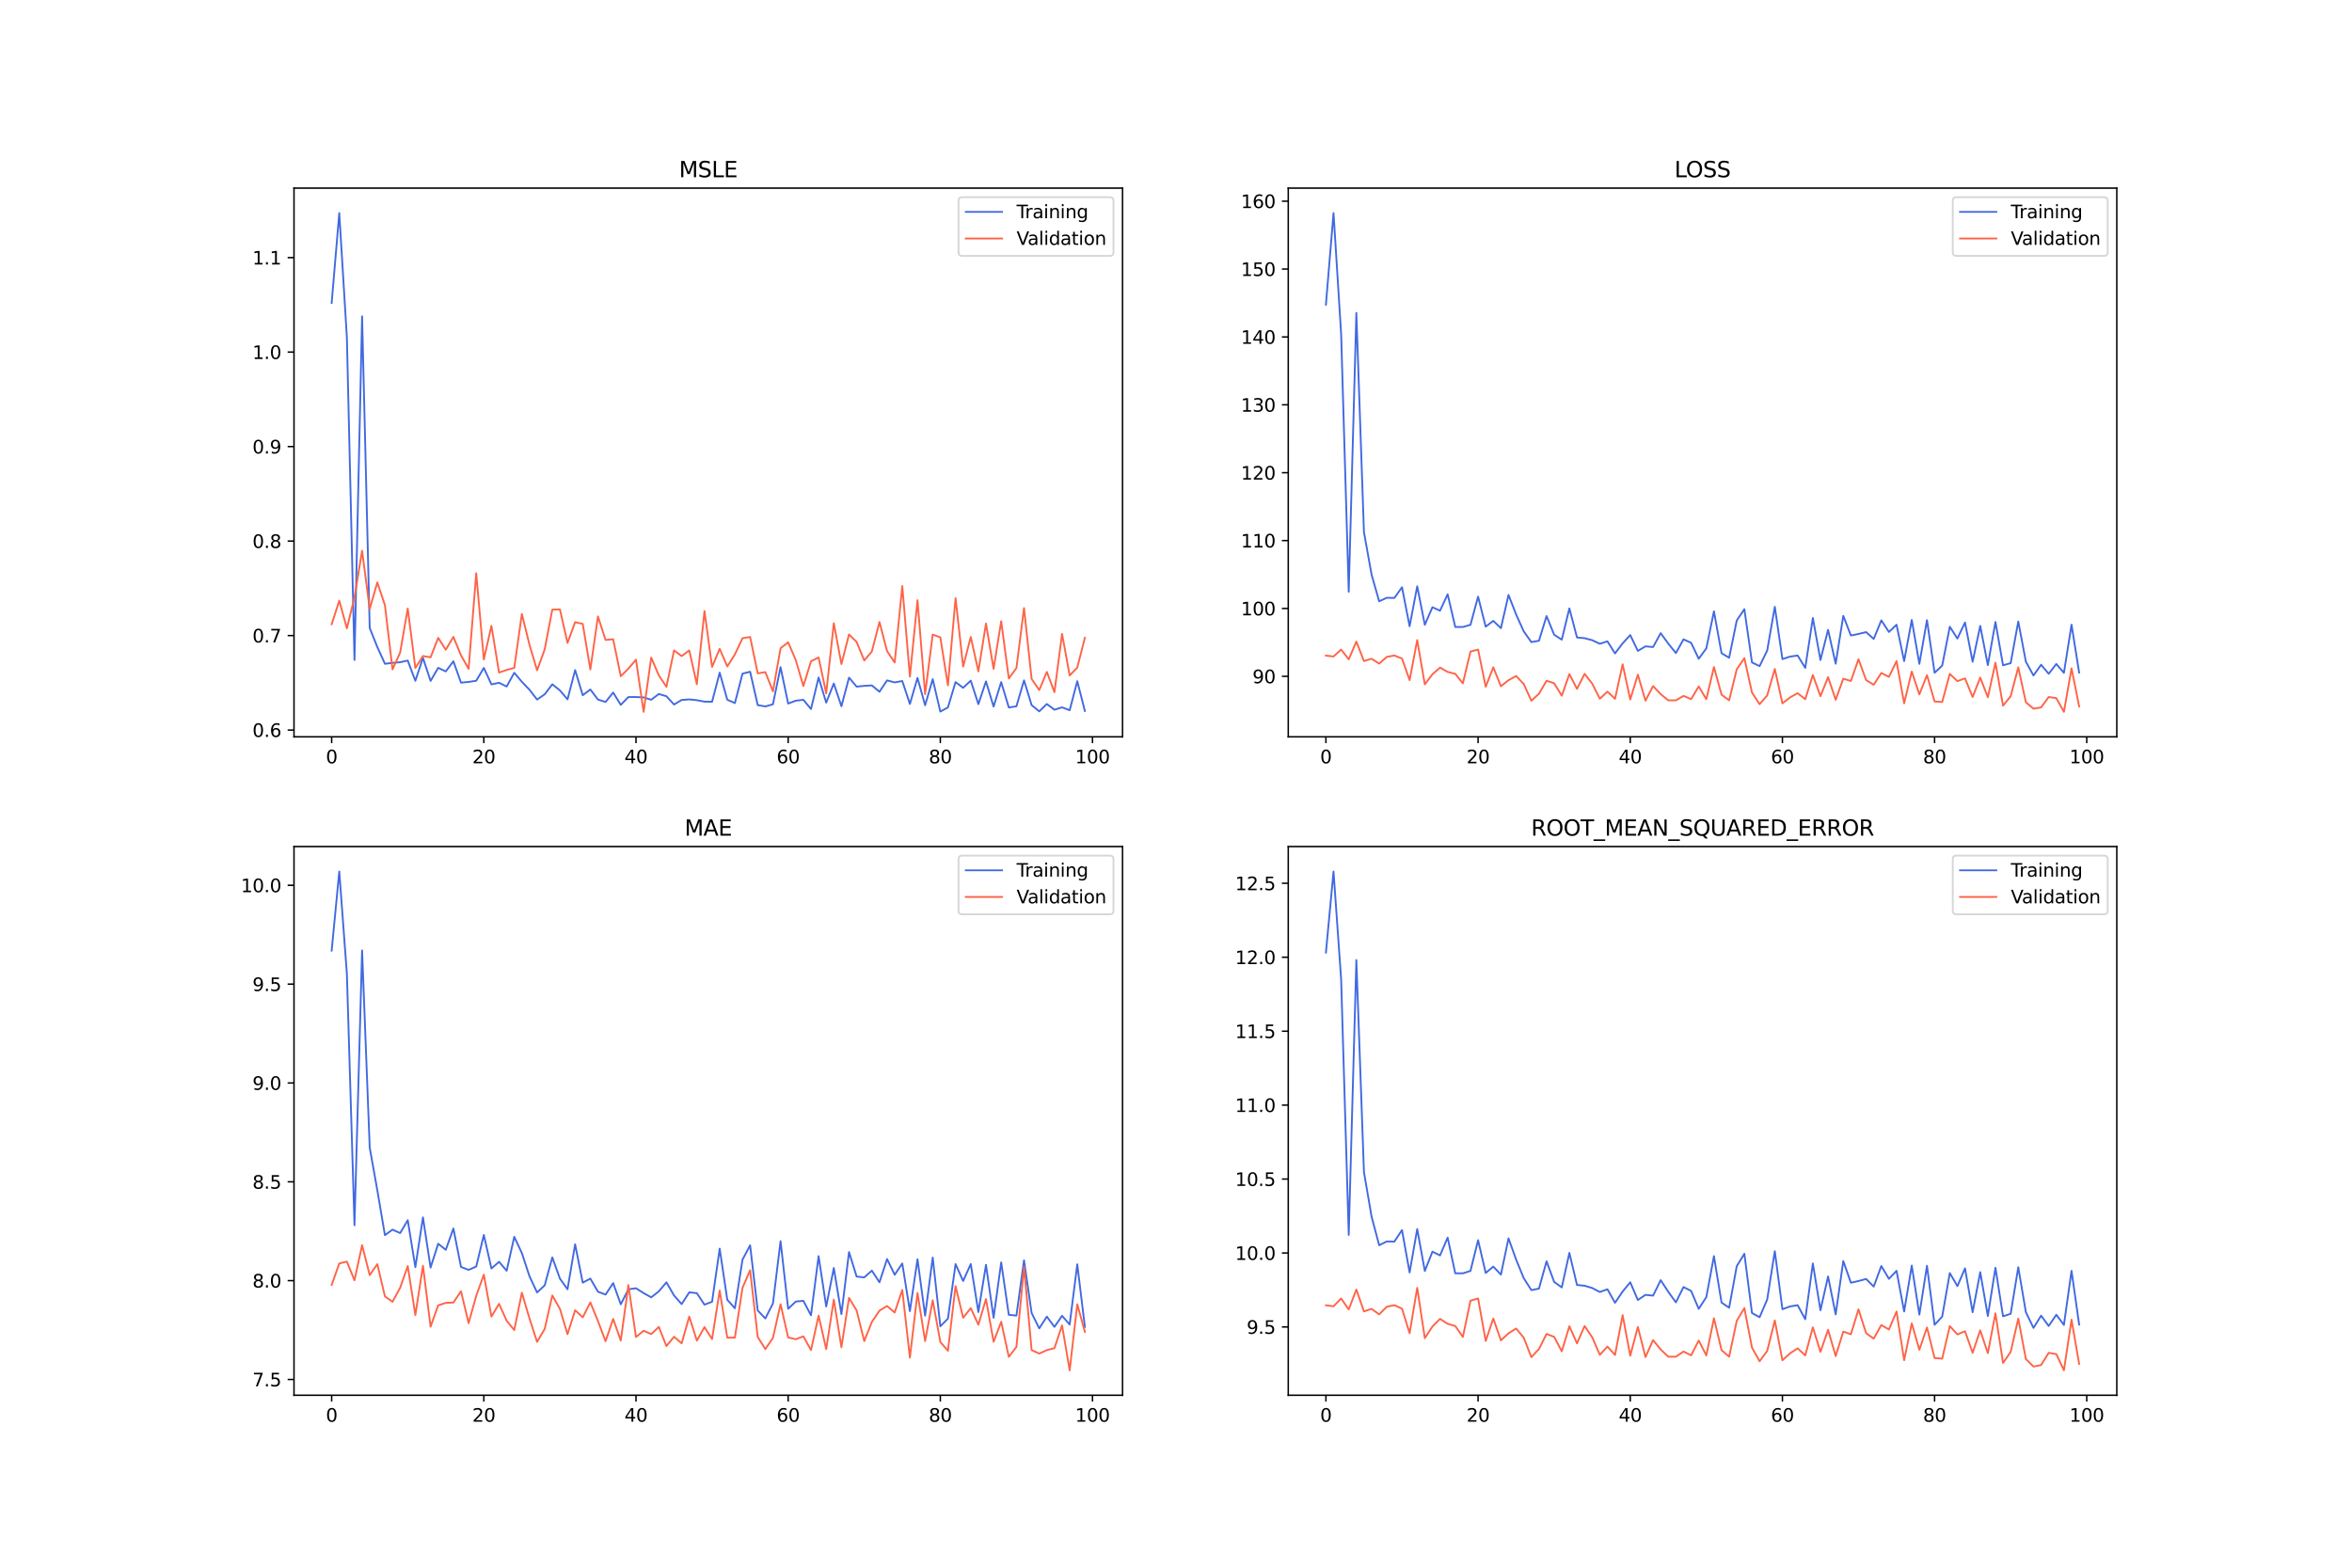 <?xml version="1.0" encoding="utf-8" standalone="no"?>
<!DOCTYPE svg PUBLIC "-//W3C//DTD SVG 1.1//EN"
  "http://www.w3.org/Graphics/SVG/1.1/DTD/svg11.dtd">
<svg xmlns:xlink="http://www.w3.org/1999/xlink" width="1296pt" height="864pt" viewBox="0 0 1296 864" xmlns="http://www.w3.org/2000/svg" version="1.1">
 <defs>
  <style type="text/css">*{stroke-linejoin: round; stroke-linecap: butt}</style>
 </defs>
 <g id="figure_1">
  <g id="patch_1">
   <path d="M 0 864 
L 1296 864 
L 1296 0 
L 0 0 
z
" style="fill: #ffffff"/>
  </g>
  <g id="axes_1">
   <g id="patch_2">
    <path d="M 162 406.08 
L 618.545 406.08 
L 618.545 103.68 
L 162 103.68 
z
" style="fill: #ffffff"/>
   </g>
   <g id="matplotlib.axis_1">
    <g id="xtick_1">
     <g id="line2d_1">
      <defs>
       <path id="m022eec4c2d" d="M 0 0 
L 0 3.5 
" style="stroke: #000000; stroke-width: 0.8"/>
      </defs>
      <g>
       <use xlink:href="#m022eec4c2d" x="182.752" y="406.08" style="stroke: #000000; stroke-width: 0.8"/>
      </g>
     </g>
     <g id="text_1">
      <!-- 0 -->
      <g transform="translate(179.571 420.678) scale(0.1 -0.1)">
       <defs>
        <path id="DejaVuSans-30" d="M 2034 4250 
Q 1547 4250 1301 3770 
Q 1056 3291 1056 2328 
Q 1056 1369 1301 889 
Q 1547 409 2034 409 
Q 2525 409 2770 889 
Q 3016 1369 3016 2328 
Q 3016 3291 2770 3770 
Q 2525 4250 2034 4250 
z
M 2034 4750 
Q 2819 4750 3233 4129 
Q 3647 3509 3647 2328 
Q 3647 1150 3233 529 
Q 2819 -91 2034 -91 
Q 1250 -91 836 529 
Q 422 1150 422 2328 
Q 422 3509 836 4129 
Q 1250 4750 2034 4750 
z
" transform="scale(0.016)"/>
       </defs>
       <use xlink:href="#DejaVuSans-30"/>
      </g>
     </g>
    </g>
    <g id="xtick_2">
     <g id="line2d_2">
      <g>
       <use xlink:href="#m022eec4c2d" x="266.599" y="406.08" style="stroke: #000000; stroke-width: 0.8"/>
      </g>
     </g>
     <g id="text_2">
      <!-- 20 -->
      <g transform="translate(260.236 420.678) scale(0.1 -0.1)">
       <defs>
        <path id="DejaVuSans-32" d="M 1228 531 
L 3431 531 
L 3431 0 
L 469 0 
L 469 531 
Q 828 903 1448 1529 
Q 2069 2156 2228 2338 
Q 2531 2678 2651 2914 
Q 2772 3150 2772 3378 
Q 2772 3750 2511 3984 
Q 2250 4219 1831 4219 
Q 1534 4219 1204 4116 
Q 875 4013 500 3803 
L 500 4441 
Q 881 4594 1212 4672 
Q 1544 4750 1819 4750 
Q 2544 4750 2975 4387 
Q 3406 4025 3406 3419 
Q 3406 3131 3298 2873 
Q 3191 2616 2906 2266 
Q 2828 2175 2409 1742 
Q 1991 1309 1228 531 
z
" transform="scale(0.016)"/>
       </defs>
       <use xlink:href="#DejaVuSans-32"/>
       <use xlink:href="#DejaVuSans-30" x="63.623"/>
      </g>
     </g>
    </g>
    <g id="xtick_3">
     <g id="line2d_3">
      <g>
       <use xlink:href="#m022eec4c2d" x="350.446" y="406.08" style="stroke: #000000; stroke-width: 0.8"/>
      </g>
     </g>
     <g id="text_3">
      <!-- 40 -->
      <g transform="translate(344.083 420.678) scale(0.1 -0.1)">
       <defs>
        <path id="DejaVuSans-34" d="M 2419 4116 
L 825 1625 
L 2419 1625 
L 2419 4116 
z
M 2253 4666 
L 3047 4666 
L 3047 1625 
L 3713 1625 
L 3713 1100 
L 3047 1100 
L 3047 0 
L 2419 0 
L 2419 1100 
L 313 1100 
L 313 1709 
L 2253 4666 
z
" transform="scale(0.016)"/>
       </defs>
       <use xlink:href="#DejaVuSans-34"/>
       <use xlink:href="#DejaVuSans-30" x="63.623"/>
      </g>
     </g>
    </g>
    <g id="xtick_4">
     <g id="line2d_4">
      <g>
       <use xlink:href="#m022eec4c2d" x="434.292" y="406.08" style="stroke: #000000; stroke-width: 0.8"/>
      </g>
     </g>
     <g id="text_4">
      <!-- 60 -->
      <g transform="translate(427.93 420.678) scale(0.1 -0.1)">
       <defs>
        <path id="DejaVuSans-36" d="M 2113 2584 
Q 1688 2584 1439 2293 
Q 1191 2003 1191 1497 
Q 1191 994 1439 701 
Q 1688 409 2113 409 
Q 2538 409 2786 701 
Q 3034 994 3034 1497 
Q 3034 2003 2786 2293 
Q 2538 2584 2113 2584 
z
M 3366 4563 
L 3366 3988 
Q 3128 4100 2886 4159 
Q 2644 4219 2406 4219 
Q 1781 4219 1451 3797 
Q 1122 3375 1075 2522 
Q 1259 2794 1537 2939 
Q 1816 3084 2150 3084 
Q 2853 3084 3261 2657 
Q 3669 2231 3669 1497 
Q 3669 778 3244 343 
Q 2819 -91 2113 -91 
Q 1303 -91 875 529 
Q 447 1150 447 2328 
Q 447 3434 972 4092 
Q 1497 4750 2381 4750 
Q 2619 4750 2861 4703 
Q 3103 4656 3366 4563 
z
" transform="scale(0.016)"/>
       </defs>
       <use xlink:href="#DejaVuSans-36"/>
       <use xlink:href="#DejaVuSans-30" x="63.623"/>
      </g>
     </g>
    </g>
    <g id="xtick_5">
     <g id="line2d_5">
      <g>
       <use xlink:href="#m022eec4c2d" x="518.139" y="406.08" style="stroke: #000000; stroke-width: 0.8"/>
      </g>
     </g>
     <g id="text_5">
      <!-- 80 -->
      <g transform="translate(511.776 420.678) scale(0.1 -0.1)">
       <defs>
        <path id="DejaVuSans-38" d="M 2034 2216 
Q 1584 2216 1326 1975 
Q 1069 1734 1069 1313 
Q 1069 891 1326 650 
Q 1584 409 2034 409 
Q 2484 409 2743 651 
Q 3003 894 3003 1313 
Q 3003 1734 2745 1975 
Q 2488 2216 2034 2216 
z
M 1403 2484 
Q 997 2584 770 2862 
Q 544 3141 544 3541 
Q 544 4100 942 4425 
Q 1341 4750 2034 4750 
Q 2731 4750 3128 4425 
Q 3525 4100 3525 3541 
Q 3525 3141 3298 2862 
Q 3072 2584 2669 2484 
Q 3125 2378 3379 2068 
Q 3634 1759 3634 1313 
Q 3634 634 3220 271 
Q 2806 -91 2034 -91 
Q 1263 -91 848 271 
Q 434 634 434 1313 
Q 434 1759 690 2068 
Q 947 2378 1403 2484 
z
M 1172 3481 
Q 1172 3119 1398 2916 
Q 1625 2713 2034 2713 
Q 2441 2713 2670 2916 
Q 2900 3119 2900 3481 
Q 2900 3844 2670 4047 
Q 2441 4250 2034 4250 
Q 1625 4250 1398 4047 
Q 1172 3844 1172 3481 
z
" transform="scale(0.016)"/>
       </defs>
       <use xlink:href="#DejaVuSans-38"/>
       <use xlink:href="#DejaVuSans-30" x="63.623"/>
      </g>
     </g>
    </g>
    <g id="xtick_6">
     <g id="line2d_6">
      <g>
       <use xlink:href="#m022eec4c2d" x="601.986" y="406.08" style="stroke: #000000; stroke-width: 0.8"/>
      </g>
     </g>
     <g id="text_6">
      <!-- 100 -->
      <g transform="translate(592.442 420.678) scale(0.1 -0.1)">
       <defs>
        <path id="DejaVuSans-31" d="M 794 531 
L 1825 531 
L 1825 4091 
L 703 3866 
L 703 4441 
L 1819 4666 
L 2450 4666 
L 2450 531 
L 3481 531 
L 3481 0 
L 794 0 
L 794 531 
z
" transform="scale(0.016)"/>
       </defs>
       <use xlink:href="#DejaVuSans-31"/>
       <use xlink:href="#DejaVuSans-30" x="63.623"/>
       <use xlink:href="#DejaVuSans-30" x="127.246"/>
      </g>
     </g>
    </g>
   </g>
   <g id="matplotlib.axis_2">
    <g id="ytick_1">
     <g id="line2d_7">
      <defs>
       <path id="m108dc896dc" d="M 0 0 
L -3.5 0 
" style="stroke: #000000; stroke-width: 0.8"/>
      </defs>
      <g>
       <use xlink:href="#m108dc896dc" x="162" y="402.351" style="stroke: #000000; stroke-width: 0.8"/>
      </g>
     </g>
     <g id="text_7">
      <!-- 0.6 -->
      <g transform="translate(139.097 406.151) scale(0.1 -0.1)">
       <defs>
        <path id="DejaVuSans-2e" d="M 684 794 
L 1344 794 
L 1344 0 
L 684 0 
L 684 794 
z
" transform="scale(0.016)"/>
       </defs>
       <use xlink:href="#DejaVuSans-30"/>
       <use xlink:href="#DejaVuSans-2e" x="63.623"/>
       <use xlink:href="#DejaVuSans-36" x="95.41"/>
      </g>
     </g>
    </g>
    <g id="ytick_2">
     <g id="line2d_8">
      <g>
       <use xlink:href="#m108dc896dc" x="162" y="350.276" style="stroke: #000000; stroke-width: 0.8"/>
      </g>
     </g>
     <g id="text_8">
      <!-- 0.7 -->
      <g transform="translate(139.097 354.075) scale(0.1 -0.1)">
       <defs>
        <path id="DejaVuSans-37" d="M 525 4666 
L 3525 4666 
L 3525 4397 
L 1831 0 
L 1172 0 
L 2766 4134 
L 525 4134 
L 525 4666 
z
" transform="scale(0.016)"/>
       </defs>
       <use xlink:href="#DejaVuSans-30"/>
       <use xlink:href="#DejaVuSans-2e" x="63.623"/>
       <use xlink:href="#DejaVuSans-37" x="95.41"/>
      </g>
     </g>
    </g>
    <g id="ytick_3">
     <g id="line2d_9">
      <g>
       <use xlink:href="#m108dc896dc" x="162" y="298.2" style="stroke: #000000; stroke-width: 0.8"/>
      </g>
     </g>
     <g id="text_9">
      <!-- 0.8 -->
      <g transform="translate(139.097 302) scale(0.1 -0.1)">
       <use xlink:href="#DejaVuSans-30"/>
       <use xlink:href="#DejaVuSans-2e" x="63.623"/>
       <use xlink:href="#DejaVuSans-38" x="95.41"/>
      </g>
     </g>
    </g>
    <g id="ytick_4">
     <g id="line2d_10">
      <g>
       <use xlink:href="#m108dc896dc" x="162" y="246.125" style="stroke: #000000; stroke-width: 0.8"/>
      </g>
     </g>
     <g id="text_10">
      <!-- 0.9 -->
      <g transform="translate(139.097 249.924) scale(0.1 -0.1)">
       <defs>
        <path id="DejaVuSans-39" d="M 703 97 
L 703 672 
Q 941 559 1184 500 
Q 1428 441 1663 441 
Q 2288 441 2617 861 
Q 2947 1281 2994 2138 
Q 2813 1869 2534 1725 
Q 2256 1581 1919 1581 
Q 1219 1581 811 2004 
Q 403 2428 403 3163 
Q 403 3881 828 4315 
Q 1253 4750 1959 4750 
Q 2769 4750 3195 4129 
Q 3622 3509 3622 2328 
Q 3622 1225 3098 567 
Q 2575 -91 1691 -91 
Q 1453 -91 1209 -44 
Q 966 3 703 97 
z
M 1959 2075 
Q 2384 2075 2632 2365 
Q 2881 2656 2881 3163 
Q 2881 3666 2632 3958 
Q 2384 4250 1959 4250 
Q 1534 4250 1286 3958 
Q 1038 3666 1038 3163 
Q 1038 2656 1286 2365 
Q 1534 2075 1959 2075 
z
" transform="scale(0.016)"/>
       </defs>
       <use xlink:href="#DejaVuSans-30"/>
       <use xlink:href="#DejaVuSans-2e" x="63.623"/>
       <use xlink:href="#DejaVuSans-39" x="95.41"/>
      </g>
     </g>
    </g>
    <g id="ytick_5">
     <g id="line2d_11">
      <g>
       <use xlink:href="#m108dc896dc" x="162" y="194.049" style="stroke: #000000; stroke-width: 0.8"/>
      </g>
     </g>
     <g id="text_11">
      <!-- 1.0 -->
      <g transform="translate(139.097 197.848) scale(0.1 -0.1)">
       <use xlink:href="#DejaVuSans-31"/>
       <use xlink:href="#DejaVuSans-2e" x="63.623"/>
       <use xlink:href="#DejaVuSans-30" x="95.41"/>
      </g>
     </g>
    </g>
    <g id="ytick_6">
     <g id="line2d_12">
      <g>
       <use xlink:href="#m108dc896dc" x="162" y="141.974" style="stroke: #000000; stroke-width: 0.8"/>
      </g>
     </g>
     <g id="text_12">
      <!-- 1.1 -->
      <g transform="translate(139.097 145.773) scale(0.1 -0.1)">
       <use xlink:href="#DejaVuSans-31"/>
       <use xlink:href="#DejaVuSans-2e" x="63.623"/>
       <use xlink:href="#DejaVuSans-31" x="95.41"/>
      </g>
     </g>
    </g>
   </g>
   <g id="line2d_13">
    <path d="M 182.752 166.981 
L 186.944 117.425 
L 191.137 186.027 
L 195.329 363.73 
L 199.521 174.357 
L 203.714 346.103 
L 207.906 356.585 
L 212.098 365.834 
L 216.291 365.326 
L 220.483 364.981 
L 224.675 364.045 
L 228.868 375.221 
L 233.06 362.573 
L 237.252 375.283 
L 241.445 368.066 
L 245.637 370.041 
L 249.829 364.442 
L 254.022 376.219 
L 258.214 375.823 
L 262.406 375.195 
L 266.599 368.104 
L 270.791 377.186 
L 274.983 376.288 
L 279.176 378.358 
L 283.368 370.773 
L 287.56 375.778 
L 291.753 380.139 
L 295.945 385.55 
L 300.137 382.649 
L 304.33 377.146 
L 308.522 380.494 
L 312.714 385.457 
L 316.907 369.304 
L 321.099 383.163 
L 325.292 380.004 
L 329.484 385.544 
L 333.676 386.873 
L 337.869 381.696 
L 342.061 388.465 
L 346.253 384.171 
L 350.446 384.163 
L 354.638 384.348 
L 358.83 385.649 
L 363.023 382.476 
L 367.215 383.721 
L 371.407 388.287 
L 375.6 385.771 
L 379.792 385.462 
L 383.984 385.894 
L 388.177 386.689 
L 392.369 386.761 
L 396.561 370.715 
L 400.754 385.645 
L 404.946 387.465 
L 409.138 371.27 
L 413.331 370.213 
L 417.523 388.606 
L 421.715 389.34 
L 425.908 388.149 
L 430.1 367.7 
L 434.292 387.752 
L 438.485 386.176 
L 442.677 385.689 
L 446.869 390.776 
L 451.062 373.382 
L 455.254 387.243 
L 459.446 376.699 
L 463.639 389.232 
L 467.831 373.465 
L 472.023 378.421 
L 476.216 378.004 
L 480.408 377.738 
L 484.6 381.251 
L 488.793 374.981 
L 492.985 376.077 
L 497.177 375.325 
L 501.37 387.979 
L 505.562 373.632 
L 509.754 388.681 
L 513.947 374.306 
L 518.139 392.185 
L 522.331 389.874 
L 526.524 375.917 
L 530.716 379.054 
L 534.908 375.126 
L 539.101 388.077 
L 543.293 375.528 
L 547.485 389.429 
L 551.678 375.94 
L 555.87 389.924 
L 560.062 389.275 
L 564.255 374.959 
L 568.447 388.61 
L 572.639 392.058 
L 576.832 387.992 
L 581.024 391.152 
L 585.216 389.848 
L 589.409 391.438 
L 593.601 375.424 
L 597.793 391.858 
" clip-path="url(#pf9e1515632)" style="fill: none; stroke: #4169e1; stroke-linecap: square"/>
   </g>
   <g id="line2d_14">
    <path d="M 182.752 344.031 
L 186.944 331.041 
L 191.137 346.291 
L 195.329 329.191 
L 199.521 303.526 
L 203.714 335.613 
L 207.906 320.983 
L 212.098 333.533 
L 216.291 368.921 
L 220.483 359.633 
L 224.675 335.367 
L 228.868 368.174 
L 233.06 361.546 
L 237.252 362.271 
L 241.445 351.545 
L 245.637 358.085 
L 249.829 351.013 
L 254.022 361.211 
L 258.214 368.6 
L 262.406 315.912 
L 266.599 363.45 
L 270.791 344.922 
L 274.983 370.661 
L 279.176 369.231 
L 283.368 368.096 
L 287.56 338.371 
L 291.753 355.386 
L 295.945 369.417 
L 300.137 357.91 
L 304.33 335.983 
L 308.522 335.834 
L 312.714 354.334 
L 316.907 342.912 
L 321.099 343.838 
L 325.292 368.976 
L 329.484 339.76 
L 333.676 352.708 
L 337.869 352.303 
L 342.061 372.674 
L 346.253 368.519 
L 350.446 363.587 
L 354.638 392.335 
L 358.83 362.405 
L 363.023 372.228 
L 367.215 378.525 
L 371.407 358.449 
L 375.6 361.595 
L 379.792 358.453 
L 383.984 377.124 
L 388.177 336.773 
L 392.369 367.557 
L 396.561 357.591 
L 400.754 367.289 
L 404.946 360.642 
L 409.138 351.738 
L 413.331 351.059 
L 417.523 371.119 
L 421.715 370.413 
L 425.908 381.014 
L 430.1 357.268 
L 434.292 353.999 
L 438.485 363.815 
L 442.677 378.119 
L 446.869 364.479 
L 451.062 362.337 
L 455.254 382.083 
L 459.446 343.486 
L 463.639 365.979 
L 467.831 349.652 
L 472.023 353.803 
L 476.216 364.026 
L 480.408 359.033 
L 484.6 342.817 
L 488.793 358.843 
L 492.985 365.135 
L 497.177 322.98 
L 501.37 372.948 
L 505.562 330.824 
L 509.754 382.564 
L 513.947 349.732 
L 518.139 351.264 
L 522.331 377.721 
L 526.524 329.66 
L 530.716 367.375 
L 534.908 351.048 
L 539.101 370.022 
L 543.293 343.658 
L 547.485 368.618 
L 551.678 342.364 
L 555.87 373.925 
L 560.062 368.215 
L 564.255 335.131 
L 568.447 374.202 
L 572.639 380.298 
L 576.832 370.318 
L 581.024 381.471 
L 585.216 349.343 
L 589.409 372.272 
L 593.601 367.904 
L 597.793 351.501 
" clip-path="url(#pf9e1515632)" style="fill: none; stroke: #ff6347; stroke-linecap: square"/>
   </g>
   <g id="patch_3">
    <path d="M 162 406.08 
L 162 103.68 
" style="fill: none; stroke: #000000; stroke-width: 0.8; stroke-linejoin: miter; stroke-linecap: square"/>
   </g>
   <g id="patch_4">
    <path d="M 618.545 406.08 
L 618.545 103.68 
" style="fill: none; stroke: #000000; stroke-width: 0.8; stroke-linejoin: miter; stroke-linecap: square"/>
   </g>
   <g id="patch_5">
    <path d="M 162 406.08 
L 618.545 406.08 
" style="fill: none; stroke: #000000; stroke-width: 0.8; stroke-linejoin: miter; stroke-linecap: square"/>
   </g>
   <g id="patch_6">
    <path d="M 162 103.68 
L 618.545 103.68 
" style="fill: none; stroke: #000000; stroke-width: 0.8; stroke-linejoin: miter; stroke-linecap: square"/>
   </g>
   <g id="text_13">
    <!-- MSLE -->
    <g transform="translate(374.152 97.68) scale(0.12 -0.12)">
     <defs>
      <path id="DejaVuSans-4d" d="M 628 4666 
L 1569 4666 
L 2759 1491 
L 3956 4666 
L 4897 4666 
L 4897 0 
L 4281 0 
L 4281 4097 
L 3078 897 
L 2444 897 
L 1241 4097 
L 1241 0 
L 628 0 
L 628 4666 
z
" transform="scale(0.016)"/>
      <path id="DejaVuSans-53" d="M 3425 4513 
L 3425 3897 
Q 3066 4069 2747 4153 
Q 2428 4238 2131 4238 
Q 1616 4238 1336 4038 
Q 1056 3838 1056 3469 
Q 1056 3159 1242 3001 
Q 1428 2844 1947 2747 
L 2328 2669 
Q 3034 2534 3370 2195 
Q 3706 1856 3706 1288 
Q 3706 609 3251 259 
Q 2797 -91 1919 -91 
Q 1588 -91 1214 -16 
Q 841 59 441 206 
L 441 856 
Q 825 641 1194 531 
Q 1563 422 1919 422 
Q 2459 422 2753 634 
Q 3047 847 3047 1241 
Q 3047 1584 2836 1778 
Q 2625 1972 2144 2069 
L 1759 2144 
Q 1053 2284 737 2584 
Q 422 2884 422 3419 
Q 422 4038 858 4394 
Q 1294 4750 2059 4750 
Q 2388 4750 2728 4690 
Q 3069 4631 3425 4513 
z
" transform="scale(0.016)"/>
      <path id="DejaVuSans-4c" d="M 628 4666 
L 1259 4666 
L 1259 531 
L 3531 531 
L 3531 0 
L 628 0 
L 628 4666 
z
" transform="scale(0.016)"/>
      <path id="DejaVuSans-45" d="M 628 4666 
L 3578 4666 
L 3578 4134 
L 1259 4134 
L 1259 2753 
L 3481 2753 
L 3481 2222 
L 1259 2222 
L 1259 531 
L 3634 531 
L 3634 0 
L 628 0 
L 628 4666 
z
" transform="scale(0.016)"/>
     </defs>
     <use xlink:href="#DejaVuSans-4d"/>
     <use xlink:href="#DejaVuSans-53" x="86.279"/>
     <use xlink:href="#DejaVuSans-4c" x="149.756"/>
     <use xlink:href="#DejaVuSans-45" x="205.469"/>
    </g>
   </g>
   <g id="legend_1">
    <g id="patch_7">
     <path d="M 530.164 141.036 
L 611.545 141.036 
Q 613.545 141.036 613.545 139.036 
L 613.545 110.68 
Q 613.545 108.68 611.545 108.68 
L 530.164 108.68 
Q 528.164 108.68 528.164 110.68 
L 528.164 139.036 
Q 528.164 141.036 530.164 141.036 
z
" style="fill: #ffffff; opacity: 0.8; stroke: #cccccc; stroke-linejoin: miter"/>
    </g>
    <g id="line2d_15">
     <path d="M 532.164 116.778 
L 542.164 116.778 
L 552.164 116.778 
" style="fill: none; stroke: #4169e1; stroke-linecap: square"/>
    </g>
    <g id="text_14">
     <!-- Training -->
     <g transform="translate(560.164 120.278) scale(0.1 -0.1)">
      <defs>
       <path id="DejaVuSans-54" d="M -19 4666 
L 3928 4666 
L 3928 4134 
L 2272 4134 
L 2272 0 
L 1638 0 
L 1638 4134 
L -19 4134 
L -19 4666 
z
" transform="scale(0.016)"/>
       <path id="DejaVuSans-72" d="M 2631 2963 
Q 2534 3019 2420 3045 
Q 2306 3072 2169 3072 
Q 1681 3072 1420 2755 
Q 1159 2438 1159 1844 
L 1159 0 
L 581 0 
L 581 3500 
L 1159 3500 
L 1159 2956 
Q 1341 3275 1631 3429 
Q 1922 3584 2338 3584 
Q 2397 3584 2469 3576 
Q 2541 3569 2628 3553 
L 2631 2963 
z
" transform="scale(0.016)"/>
       <path id="DejaVuSans-61" d="M 2194 1759 
Q 1497 1759 1228 1600 
Q 959 1441 959 1056 
Q 959 750 1161 570 
Q 1363 391 1709 391 
Q 2188 391 2477 730 
Q 2766 1069 2766 1631 
L 2766 1759 
L 2194 1759 
z
M 3341 1997 
L 3341 0 
L 2766 0 
L 2766 531 
Q 2569 213 2275 61 
Q 1981 -91 1556 -91 
Q 1019 -91 701 211 
Q 384 513 384 1019 
Q 384 1609 779 1909 
Q 1175 2209 1959 2209 
L 2766 2209 
L 2766 2266 
Q 2766 2663 2505 2880 
Q 2244 3097 1772 3097 
Q 1472 3097 1187 3025 
Q 903 2953 641 2809 
L 641 3341 
Q 956 3463 1253 3523 
Q 1550 3584 1831 3584 
Q 2591 3584 2966 3190 
Q 3341 2797 3341 1997 
z
" transform="scale(0.016)"/>
       <path id="DejaVuSans-69" d="M 603 3500 
L 1178 3500 
L 1178 0 
L 603 0 
L 603 3500 
z
M 603 4863 
L 1178 4863 
L 1178 4134 
L 603 4134 
L 603 4863 
z
" transform="scale(0.016)"/>
       <path id="DejaVuSans-6e" d="M 3513 2113 
L 3513 0 
L 2938 0 
L 2938 2094 
Q 2938 2591 2744 2837 
Q 2550 3084 2163 3084 
Q 1697 3084 1428 2787 
Q 1159 2491 1159 1978 
L 1159 0 
L 581 0 
L 581 3500 
L 1159 3500 
L 1159 2956 
Q 1366 3272 1645 3428 
Q 1925 3584 2291 3584 
Q 2894 3584 3203 3211 
Q 3513 2838 3513 2113 
z
" transform="scale(0.016)"/>
       <path id="DejaVuSans-67" d="M 2906 1791 
Q 2906 2416 2648 2759 
Q 2391 3103 1925 3103 
Q 1463 3103 1205 2759 
Q 947 2416 947 1791 
Q 947 1169 1205 825 
Q 1463 481 1925 481 
Q 2391 481 2648 825 
Q 2906 1169 2906 1791 
z
M 3481 434 
Q 3481 -459 3084 -895 
Q 2688 -1331 1869 -1331 
Q 1566 -1331 1297 -1286 
Q 1028 -1241 775 -1147 
L 775 -588 
Q 1028 -725 1275 -790 
Q 1522 -856 1778 -856 
Q 2344 -856 2625 -561 
Q 2906 -266 2906 331 
L 2906 616 
Q 2728 306 2450 153 
Q 2172 0 1784 0 
Q 1141 0 747 490 
Q 353 981 353 1791 
Q 353 2603 747 3093 
Q 1141 3584 1784 3584 
Q 2172 3584 2450 3431 
Q 2728 3278 2906 2969 
L 2906 3500 
L 3481 3500 
L 3481 434 
z
" transform="scale(0.016)"/>
      </defs>
      <use xlink:href="#DejaVuSans-54"/>
      <use xlink:href="#DejaVuSans-72" x="46.334"/>
      <use xlink:href="#DejaVuSans-61" x="87.447"/>
      <use xlink:href="#DejaVuSans-69" x="148.727"/>
      <use xlink:href="#DejaVuSans-6e" x="176.51"/>
      <use xlink:href="#DejaVuSans-69" x="239.889"/>
      <use xlink:href="#DejaVuSans-6e" x="267.672"/>
      <use xlink:href="#DejaVuSans-67" x="331.051"/>
     </g>
    </g>
    <g id="line2d_16">
     <path d="M 532.164 131.457 
L 542.164 131.457 
L 552.164 131.457 
" style="fill: none; stroke: #ff6347; stroke-linecap: square"/>
    </g>
    <g id="text_15">
     <!-- Validation -->
     <g transform="translate(560.164 134.957) scale(0.1 -0.1)">
      <defs>
       <path id="DejaVuSans-56" d="M 1831 0 
L 50 4666 
L 709 4666 
L 2188 738 
L 3669 4666 
L 4325 4666 
L 2547 0 
L 1831 0 
z
" transform="scale(0.016)"/>
       <path id="DejaVuSans-6c" d="M 603 4863 
L 1178 4863 
L 1178 0 
L 603 0 
L 603 4863 
z
" transform="scale(0.016)"/>
       <path id="DejaVuSans-64" d="M 2906 2969 
L 2906 4863 
L 3481 4863 
L 3481 0 
L 2906 0 
L 2906 525 
Q 2725 213 2448 61 
Q 2172 -91 1784 -91 
Q 1150 -91 751 415 
Q 353 922 353 1747 
Q 353 2572 751 3078 
Q 1150 3584 1784 3584 
Q 2172 3584 2448 3432 
Q 2725 3281 2906 2969 
z
M 947 1747 
Q 947 1113 1208 752 
Q 1469 391 1925 391 
Q 2381 391 2643 752 
Q 2906 1113 2906 1747 
Q 2906 2381 2643 2742 
Q 2381 3103 1925 3103 
Q 1469 3103 1208 2742 
Q 947 2381 947 1747 
z
" transform="scale(0.016)"/>
       <path id="DejaVuSans-74" d="M 1172 4494 
L 1172 3500 
L 2356 3500 
L 2356 3053 
L 1172 3053 
L 1172 1153 
Q 1172 725 1289 603 
Q 1406 481 1766 481 
L 2356 481 
L 2356 0 
L 1766 0 
Q 1100 0 847 248 
Q 594 497 594 1153 
L 594 3053 
L 172 3053 
L 172 3500 
L 594 3500 
L 594 4494 
L 1172 4494 
z
" transform="scale(0.016)"/>
       <path id="DejaVuSans-6f" d="M 1959 3097 
Q 1497 3097 1228 2736 
Q 959 2375 959 1747 
Q 959 1119 1226 758 
Q 1494 397 1959 397 
Q 2419 397 2687 759 
Q 2956 1122 2956 1747 
Q 2956 2369 2687 2733 
Q 2419 3097 1959 3097 
z
M 1959 3584 
Q 2709 3584 3137 3096 
Q 3566 2609 3566 1747 
Q 3566 888 3137 398 
Q 2709 -91 1959 -91 
Q 1206 -91 779 398 
Q 353 888 353 1747 
Q 353 2609 779 3096 
Q 1206 3584 1959 3584 
z
" transform="scale(0.016)"/>
      </defs>
      <use xlink:href="#DejaVuSans-56"/>
      <use xlink:href="#DejaVuSans-61" x="60.658"/>
      <use xlink:href="#DejaVuSans-6c" x="121.938"/>
      <use xlink:href="#DejaVuSans-69" x="149.721"/>
      <use xlink:href="#DejaVuSans-64" x="177.504"/>
      <use xlink:href="#DejaVuSans-61" x="240.98"/>
      <use xlink:href="#DejaVuSans-74" x="302.26"/>
      <use xlink:href="#DejaVuSans-69" x="341.469"/>
      <use xlink:href="#DejaVuSans-6f" x="369.252"/>
      <use xlink:href="#DejaVuSans-6e" x="430.434"/>
     </g>
    </g>
   </g>
  </g>
  <g id="axes_2">
   <g id="patch_8">
    <path d="M 709.855 406.08 
L 1166.4 406.08 
L 1166.4 103.68 
L 709.855 103.68 
z
" style="fill: #ffffff"/>
   </g>
   <g id="matplotlib.axis_3">
    <g id="xtick_7">
     <g id="line2d_17">
      <g>
       <use xlink:href="#m022eec4c2d" x="730.607" y="406.08" style="stroke: #000000; stroke-width: 0.8"/>
      </g>
     </g>
     <g id="text_16">
      <!-- 0 -->
      <g transform="translate(727.425 420.678) scale(0.1 -0.1)">
       <use xlink:href="#DejaVuSans-30"/>
      </g>
     </g>
    </g>
    <g id="xtick_8">
     <g id="line2d_18">
      <g>
       <use xlink:href="#m022eec4c2d" x="814.453" y="406.08" style="stroke: #000000; stroke-width: 0.8"/>
      </g>
     </g>
     <g id="text_17">
      <!-- 20 -->
      <g transform="translate(808.091 420.678) scale(0.1 -0.1)">
       <use xlink:href="#DejaVuSans-32"/>
       <use xlink:href="#DejaVuSans-30" x="63.623"/>
      </g>
     </g>
    </g>
    <g id="xtick_9">
     <g id="line2d_19">
      <g>
       <use xlink:href="#m022eec4c2d" x="898.3" y="406.08" style="stroke: #000000; stroke-width: 0.8"/>
      </g>
     </g>
     <g id="text_18">
      <!-- 40 -->
      <g transform="translate(891.938 420.678) scale(0.1 -0.1)">
       <use xlink:href="#DejaVuSans-34"/>
       <use xlink:href="#DejaVuSans-30" x="63.623"/>
      </g>
     </g>
    </g>
    <g id="xtick_10">
     <g id="line2d_20">
      <g>
       <use xlink:href="#m022eec4c2d" x="982.147" y="406.08" style="stroke: #000000; stroke-width: 0.8"/>
      </g>
     </g>
     <g id="text_19">
      <!-- 60 -->
      <g transform="translate(975.784 420.678) scale(0.1 -0.1)">
       <use xlink:href="#DejaVuSans-36"/>
       <use xlink:href="#DejaVuSans-30" x="63.623"/>
      </g>
     </g>
    </g>
    <g id="xtick_11">
     <g id="line2d_21">
      <g>
       <use xlink:href="#m022eec4c2d" x="1065.994" y="406.08" style="stroke: #000000; stroke-width: 0.8"/>
      </g>
     </g>
     <g id="text_20">
      <!-- 80 -->
      <g transform="translate(1059.631 420.678) scale(0.1 -0.1)">
       <use xlink:href="#DejaVuSans-38"/>
       <use xlink:href="#DejaVuSans-30" x="63.623"/>
      </g>
     </g>
    </g>
    <g id="xtick_12">
     <g id="line2d_22">
      <g>
       <use xlink:href="#m022eec4c2d" x="1149.84" y="406.08" style="stroke: #000000; stroke-width: 0.8"/>
      </g>
     </g>
     <g id="text_21">
      <!-- 100 -->
      <g transform="translate(1140.297 420.678) scale(0.1 -0.1)">
       <use xlink:href="#DejaVuSans-31"/>
       <use xlink:href="#DejaVuSans-30" x="63.623"/>
       <use xlink:href="#DejaVuSans-30" x="127.246"/>
      </g>
     </g>
    </g>
   </g>
   <g id="matplotlib.axis_4">
    <g id="ytick_7">
     <g id="line2d_23">
      <g>
       <use xlink:href="#m108dc896dc" x="709.855" y="372.753" style="stroke: #000000; stroke-width: 0.8"/>
      </g>
     </g>
     <g id="text_22">
      <!-- 90 -->
      <g transform="translate(690.13 376.552) scale(0.1 -0.1)">
       <use xlink:href="#DejaVuSans-39"/>
       <use xlink:href="#DejaVuSans-30" x="63.623"/>
      </g>
     </g>
    </g>
    <g id="ytick_8">
     <g id="line2d_24">
      <g>
       <use xlink:href="#m108dc896dc" x="709.855" y="335.342" style="stroke: #000000; stroke-width: 0.8"/>
      </g>
     </g>
     <g id="text_23">
      <!-- 100 -->
      <g transform="translate(683.767 339.141) scale(0.1 -0.1)">
       <use xlink:href="#DejaVuSans-31"/>
       <use xlink:href="#DejaVuSans-30" x="63.623"/>
       <use xlink:href="#DejaVuSans-30" x="127.246"/>
      </g>
     </g>
    </g>
    <g id="ytick_9">
     <g id="line2d_25">
      <g>
       <use xlink:href="#m108dc896dc" x="709.855" y="297.932" style="stroke: #000000; stroke-width: 0.8"/>
      </g>
     </g>
     <g id="text_24">
      <!-- 110 -->
      <g transform="translate(683.767 301.731) scale(0.1 -0.1)">
       <use xlink:href="#DejaVuSans-31"/>
       <use xlink:href="#DejaVuSans-31" x="63.623"/>
       <use xlink:href="#DejaVuSans-30" x="127.246"/>
      </g>
     </g>
    </g>
    <g id="ytick_10">
     <g id="line2d_26">
      <g>
       <use xlink:href="#m108dc896dc" x="709.855" y="260.521" style="stroke: #000000; stroke-width: 0.8"/>
      </g>
     </g>
     <g id="text_25">
      <!-- 120 -->
      <g transform="translate(683.767 264.32) scale(0.1 -0.1)">
       <use xlink:href="#DejaVuSans-31"/>
       <use xlink:href="#DejaVuSans-32" x="63.623"/>
       <use xlink:href="#DejaVuSans-30" x="127.246"/>
      </g>
     </g>
    </g>
    <g id="ytick_11">
     <g id="line2d_27">
      <g>
       <use xlink:href="#m108dc896dc" x="709.855" y="223.111" style="stroke: #000000; stroke-width: 0.8"/>
      </g>
     </g>
     <g id="text_26">
      <!-- 130 -->
      <g transform="translate(683.767 226.91) scale(0.1 -0.1)">
       <defs>
        <path id="DejaVuSans-33" d="M 2597 2516 
Q 3050 2419 3304 2112 
Q 3559 1806 3559 1356 
Q 3559 666 3084 287 
Q 2609 -91 1734 -91 
Q 1441 -91 1130 -33 
Q 819 25 488 141 
L 488 750 
Q 750 597 1062 519 
Q 1375 441 1716 441 
Q 2309 441 2620 675 
Q 2931 909 2931 1356 
Q 2931 1769 2642 2001 
Q 2353 2234 1838 2234 
L 1294 2234 
L 1294 2753 
L 1863 2753 
Q 2328 2753 2575 2939 
Q 2822 3125 2822 3475 
Q 2822 3834 2567 4026 
Q 2313 4219 1838 4219 
Q 1578 4219 1281 4162 
Q 984 4106 628 3988 
L 628 4550 
Q 988 4650 1302 4700 
Q 1616 4750 1894 4750 
Q 2613 4750 3031 4423 
Q 3450 4097 3450 3541 
Q 3450 3153 3228 2886 
Q 3006 2619 2597 2516 
z
" transform="scale(0.016)"/>
       </defs>
       <use xlink:href="#DejaVuSans-31"/>
       <use xlink:href="#DejaVuSans-33" x="63.623"/>
       <use xlink:href="#DejaVuSans-30" x="127.246"/>
      </g>
     </g>
    </g>
    <g id="ytick_12">
     <g id="line2d_28">
      <g>
       <use xlink:href="#m108dc896dc" x="709.855" y="185.7" style="stroke: #000000; stroke-width: 0.8"/>
      </g>
     </g>
     <g id="text_27">
      <!-- 140 -->
      <g transform="translate(683.767 189.499) scale(0.1 -0.1)">
       <use xlink:href="#DejaVuSans-31"/>
       <use xlink:href="#DejaVuSans-34" x="63.623"/>
       <use xlink:href="#DejaVuSans-30" x="127.246"/>
      </g>
     </g>
    </g>
    <g id="ytick_13">
     <g id="line2d_29">
      <g>
       <use xlink:href="#m108dc896dc" x="709.855" y="148.29" style="stroke: #000000; stroke-width: 0.8"/>
      </g>
     </g>
     <g id="text_28">
      <!-- 150 -->
      <g transform="translate(683.767 152.089) scale(0.1 -0.1)">
       <defs>
        <path id="DejaVuSans-35" d="M 691 4666 
L 3169 4666 
L 3169 4134 
L 1269 4134 
L 1269 2991 
Q 1406 3038 1543 3061 
Q 1681 3084 1819 3084 
Q 2600 3084 3056 2656 
Q 3513 2228 3513 1497 
Q 3513 744 3044 326 
Q 2575 -91 1722 -91 
Q 1428 -91 1123 -41 
Q 819 9 494 109 
L 494 744 
Q 775 591 1075 516 
Q 1375 441 1709 441 
Q 2250 441 2565 725 
Q 2881 1009 2881 1497 
Q 2881 1984 2565 2268 
Q 2250 2553 1709 2553 
Q 1456 2553 1204 2497 
Q 953 2441 691 2322 
L 691 4666 
z
" transform="scale(0.016)"/>
       </defs>
       <use xlink:href="#DejaVuSans-31"/>
       <use xlink:href="#DejaVuSans-35" x="63.623"/>
       <use xlink:href="#DejaVuSans-30" x="127.246"/>
      </g>
     </g>
    </g>
    <g id="ytick_14">
     <g id="line2d_30">
      <g>
       <use xlink:href="#m108dc896dc" x="709.855" y="110.879" style="stroke: #000000; stroke-width: 0.8"/>
      </g>
     </g>
     <g id="text_29">
      <!-- 160 -->
      <g transform="translate(683.767 114.678) scale(0.1 -0.1)">
       <use xlink:href="#DejaVuSans-31"/>
       <use xlink:href="#DejaVuSans-36" x="63.623"/>
       <use xlink:href="#DejaVuSans-30" x="127.246"/>
      </g>
     </g>
    </g>
   </g>
   <g id="line2d_31">
    <path d="M 730.607 167.9 
L 734.799 117.425 
L 738.991 184.046 
L 743.184 326.149 
L 747.376 172.469 
L 751.568 293.266 
L 755.761 316.692 
L 759.953 331.399 
L 764.145 329.46 
L 768.338 329.543 
L 772.53 323.65 
L 776.722 345.131 
L 780.915 323.138 
L 785.107 344.362 
L 789.299 334.67 
L 793.492 336.572 
L 797.684 327.525 
L 801.876 345.541 
L 806.069 345.559 
L 810.261 344.352 
L 814.453 328.832 
L 818.646 345.372 
L 822.838 342.179 
L 827.03 346.194 
L 831.223 327.904 
L 835.415 338.666 
L 839.607 347.955 
L 843.8 353.883 
L 847.992 353.131 
L 852.184 339.535 
L 856.377 349.827 
L 860.569 352.542 
L 864.761 335.294 
L 868.954 351.33 
L 873.146 351.733 
L 877.338 352.833 
L 881.531 354.813 
L 885.723 353.459 
L 889.915 360.11 
L 894.108 354.57 
L 898.3 350.007 
L 902.492 358.731 
L 906.685 356.225 
L 910.877 356.606 
L 915.069 348.964 
L 919.262 354.707 
L 923.454 359.906 
L 927.646 352.377 
L 931.839 354.266 
L 936.031 363.072 
L 940.223 357.312 
L 944.416 336.922 
L 948.608 360.003 
L 952.8 362.506 
L 956.993 341.935 
L 961.185 335.743 
L 965.377 365.088 
L 969.57 367.124 
L 973.762 358.509 
L 977.954 334.423 
L 982.147 363.244 
L 986.339 361.89 
L 990.531 361.272 
L 994.724 368.095 
L 998.916 340.609 
L 1003.108 363.761 
L 1007.301 347.121 
L 1011.493 365.773 
L 1015.686 339.408 
L 1019.878 350.24 
L 1024.07 349.387 
L 1028.263 348.372 
L 1032.455 352.146 
L 1036.647 341.896 
L 1040.84 348.295 
L 1045.032 344.308 
L 1049.224 364.352 
L 1053.417 341.677 
L 1057.609 365.877 
L 1061.801 341.787 
L 1065.994 370.785 
L 1070.186 366.827 
L 1074.378 345.415 
L 1078.571 351.915 
L 1082.763 343.065 
L 1086.955 364.701 
L 1091.148 344.961 
L 1095.34 366.559 
L 1099.532 342.793 
L 1103.725 366.688 
L 1107.917 365.475 
L 1112.109 342.525 
L 1116.302 364.691 
L 1120.494 372.284 
L 1124.686 366.368 
L 1128.879 371.351 
L 1133.071 365.938 
L 1137.263 370.837 
L 1141.456 344.306 
L 1145.648 370.656 
" clip-path="url(#pa0306777c8)" style="fill: none; stroke: #4169e1; stroke-linecap: square"/>
   </g>
   <g id="line2d_32">
    <path d="M 730.607 361.328 
L 734.799 361.817 
L 738.991 358.001 
L 743.184 363.354 
L 747.376 353.603 
L 751.568 364.325 
L 755.761 363.054 
L 759.953 365.766 
L 764.145 362.034 
L 768.338 361.264 
L 772.53 362.949 
L 776.722 374.838 
L 780.915 352.763 
L 785.107 377.183 
L 789.299 371.61 
L 793.492 367.916 
L 797.684 370.313 
L 801.876 371.367 
L 806.069 376.612 
L 810.261 359.09 
L 814.453 357.98 
L 818.646 378.504 
L 822.838 367.757 
L 827.03 378.225 
L 831.223 374.864 
L 835.415 372.584 
L 839.607 376.957 
L 843.8 386.201 
L 847.992 382.358 
L 852.184 375.165 
L 856.377 376.574 
L 860.569 383.431 
L 864.761 371.49 
L 868.954 379.67 
L 873.146 371.382 
L 877.338 376.759 
L 881.531 385.089 
L 885.723 381.173 
L 889.915 385.153 
L 894.108 366.099 
L 898.3 385.505 
L 902.492 371.814 
L 906.685 386.162 
L 910.877 378.115 
L 915.069 382.565 
L 919.262 385.96 
L 923.454 385.983 
L 927.646 383.527 
L 931.839 385.323 
L 936.031 378.309 
L 940.223 385.354 
L 944.416 367.626 
L 948.608 382.896 
L 952.8 385.945 
L 956.993 368.842 
L 961.185 362.721 
L 965.377 381.685 
L 969.57 388.103 
L 973.762 383.257 
L 977.954 368.68 
L 982.147 387.652 
L 986.339 384.387 
L 990.531 382.024 
L 994.724 385.373 
L 998.916 371.998 
L 1003.108 383.693 
L 1007.301 373.186 
L 1011.493 385.668 
L 1015.686 374.032 
L 1019.878 375.33 
L 1024.07 363.299 
L 1028.263 374.815 
L 1032.455 377.396 
L 1036.647 370.895 
L 1040.84 373.05 
L 1045.032 364.372 
L 1049.224 387.625 
L 1053.417 370.101 
L 1057.609 382.701 
L 1061.801 372.071 
L 1065.994 386.61 
L 1070.186 386.876 
L 1074.378 371.391 
L 1078.571 375.401 
L 1082.763 373.868 
L 1086.955 384.145 
L 1091.148 373.433 
L 1095.34 384.275 
L 1099.532 365.249 
L 1103.725 388.909 
L 1107.917 383.72 
L 1112.109 367.801 
L 1116.302 387.045 
L 1120.494 390.589 
L 1124.686 389.874 
L 1128.879 384.133 
L 1133.071 384.769 
L 1137.263 392.335 
L 1141.456 368.326 
L 1145.648 389.349 
" clip-path="url(#pa0306777c8)" style="fill: none; stroke: #ff6347; stroke-linecap: square"/>
   </g>
   <g id="patch_9">
    <path d="M 709.855 406.08 
L 709.855 103.68 
" style="fill: none; stroke: #000000; stroke-width: 0.8; stroke-linejoin: miter; stroke-linecap: square"/>
   </g>
   <g id="patch_10">
    <path d="M 1166.4 406.08 
L 1166.4 103.68 
" style="fill: none; stroke: #000000; stroke-width: 0.8; stroke-linejoin: miter; stroke-linecap: square"/>
   </g>
   <g id="patch_11">
    <path d="M 709.855 406.08 
L 1166.4 406.08 
" style="fill: none; stroke: #000000; stroke-width: 0.8; stroke-linejoin: miter; stroke-linecap: square"/>
   </g>
   <g id="patch_12">
    <path d="M 709.855 103.68 
L 1166.4 103.68 
" style="fill: none; stroke: #000000; stroke-width: 0.8; stroke-linejoin: miter; stroke-linecap: square"/>
   </g>
   <g id="text_30">
    <!-- LOSS -->
    <g transform="translate(922.66 97.68) scale(0.12 -0.12)">
     <defs>
      <path id="DejaVuSans-4f" d="M 2522 4238 
Q 1834 4238 1429 3725 
Q 1025 3213 1025 2328 
Q 1025 1447 1429 934 
Q 1834 422 2522 422 
Q 3209 422 3611 934 
Q 4013 1447 4013 2328 
Q 4013 3213 3611 3725 
Q 3209 4238 2522 4238 
z
M 2522 4750 
Q 3503 4750 4090 4092 
Q 4678 3434 4678 2328 
Q 4678 1225 4090 567 
Q 3503 -91 2522 -91 
Q 1538 -91 948 565 
Q 359 1222 359 2328 
Q 359 3434 948 4092 
Q 1538 4750 2522 4750 
z
" transform="scale(0.016)"/>
     </defs>
     <use xlink:href="#DejaVuSans-4c"/>
     <use xlink:href="#DejaVuSans-4f" x="52.088"/>
     <use xlink:href="#DejaVuSans-53" x="130.799"/>
     <use xlink:href="#DejaVuSans-53" x="194.275"/>
    </g>
   </g>
   <g id="legend_2">
    <g id="patch_13">
     <path d="M 1078.019 141.036 
L 1159.4 141.036 
Q 1161.4 141.036 1161.4 139.036 
L 1161.4 110.68 
Q 1161.4 108.68 1159.4 108.68 
L 1078.019 108.68 
Q 1076.019 108.68 1076.019 110.68 
L 1076.019 139.036 
Q 1076.019 141.036 1078.019 141.036 
z
" style="fill: #ffffff; opacity: 0.8; stroke: #cccccc; stroke-linejoin: miter"/>
    </g>
    <g id="line2d_33">
     <path d="M 1080.019 116.778 
L 1090.019 116.778 
L 1100.019 116.778 
" style="fill: none; stroke: #4169e1; stroke-linecap: square"/>
    </g>
    <g id="text_31">
     <!-- Training -->
     <g transform="translate(1108.019 120.278) scale(0.1 -0.1)">
      <use xlink:href="#DejaVuSans-54"/>
      <use xlink:href="#DejaVuSans-72" x="46.334"/>
      <use xlink:href="#DejaVuSans-61" x="87.447"/>
      <use xlink:href="#DejaVuSans-69" x="148.727"/>
      <use xlink:href="#DejaVuSans-6e" x="176.51"/>
      <use xlink:href="#DejaVuSans-69" x="239.889"/>
      <use xlink:href="#DejaVuSans-6e" x="267.672"/>
      <use xlink:href="#DejaVuSans-67" x="331.051"/>
     </g>
    </g>
    <g id="line2d_34">
     <path d="M 1080.019 131.457 
L 1090.019 131.457 
L 1100.019 131.457 
" style="fill: none; stroke: #ff6347; stroke-linecap: square"/>
    </g>
    <g id="text_32">
     <!-- Validation -->
     <g transform="translate(1108.019 134.957) scale(0.1 -0.1)">
      <use xlink:href="#DejaVuSans-56"/>
      <use xlink:href="#DejaVuSans-61" x="60.658"/>
      <use xlink:href="#DejaVuSans-6c" x="121.938"/>
      <use xlink:href="#DejaVuSans-69" x="149.721"/>
      <use xlink:href="#DejaVuSans-64" x="177.504"/>
      <use xlink:href="#DejaVuSans-61" x="240.98"/>
      <use xlink:href="#DejaVuSans-74" x="302.26"/>
      <use xlink:href="#DejaVuSans-69" x="341.469"/>
      <use xlink:href="#DejaVuSans-6f" x="369.252"/>
      <use xlink:href="#DejaVuSans-6e" x="430.434"/>
     </g>
    </g>
   </g>
  </g>
  <g id="axes_3">
   <g id="patch_14">
    <path d="M 162 768.96 
L 618.545 768.96 
L 618.545 466.56 
L 162 466.56 
z
" style="fill: #ffffff"/>
   </g>
   <g id="matplotlib.axis_5">
    <g id="xtick_13">
     <g id="line2d_35">
      <g>
       <use xlink:href="#m022eec4c2d" x="182.752" y="768.96" style="stroke: #000000; stroke-width: 0.8"/>
      </g>
     </g>
     <g id="text_33">
      <!-- 0 -->
      <g transform="translate(179.571 783.558) scale(0.1 -0.1)">
       <use xlink:href="#DejaVuSans-30"/>
      </g>
     </g>
    </g>
    <g id="xtick_14">
     <g id="line2d_36">
      <g>
       <use xlink:href="#m022eec4c2d" x="266.599" y="768.96" style="stroke: #000000; stroke-width: 0.8"/>
      </g>
     </g>
     <g id="text_34">
      <!-- 20 -->
      <g transform="translate(260.236 783.558) scale(0.1 -0.1)">
       <use xlink:href="#DejaVuSans-32"/>
       <use xlink:href="#DejaVuSans-30" x="63.623"/>
      </g>
     </g>
    </g>
    <g id="xtick_15">
     <g id="line2d_37">
      <g>
       <use xlink:href="#m022eec4c2d" x="350.446" y="768.96" style="stroke: #000000; stroke-width: 0.8"/>
      </g>
     </g>
     <g id="text_35">
      <!-- 40 -->
      <g transform="translate(344.083 783.558) scale(0.1 -0.1)">
       <use xlink:href="#DejaVuSans-34"/>
       <use xlink:href="#DejaVuSans-30" x="63.623"/>
      </g>
     </g>
    </g>
    <g id="xtick_16">
     <g id="line2d_38">
      <g>
       <use xlink:href="#m022eec4c2d" x="434.292" y="768.96" style="stroke: #000000; stroke-width: 0.8"/>
      </g>
     </g>
     <g id="text_36">
      <!-- 60 -->
      <g transform="translate(427.93 783.558) scale(0.1 -0.1)">
       <use xlink:href="#DejaVuSans-36"/>
       <use xlink:href="#DejaVuSans-30" x="63.623"/>
      </g>
     </g>
    </g>
    <g id="xtick_17">
     <g id="line2d_39">
      <g>
       <use xlink:href="#m022eec4c2d" x="518.139" y="768.96" style="stroke: #000000; stroke-width: 0.8"/>
      </g>
     </g>
     <g id="text_37">
      <!-- 80 -->
      <g transform="translate(511.776 783.558) scale(0.1 -0.1)">
       <use xlink:href="#DejaVuSans-38"/>
       <use xlink:href="#DejaVuSans-30" x="63.623"/>
      </g>
     </g>
    </g>
    <g id="xtick_18">
     <g id="line2d_40">
      <g>
       <use xlink:href="#m022eec4c2d" x="601.986" y="768.96" style="stroke: #000000; stroke-width: 0.8"/>
      </g>
     </g>
     <g id="text_38">
      <!-- 100 -->
      <g transform="translate(592.442 783.558) scale(0.1 -0.1)">
       <use xlink:href="#DejaVuSans-31"/>
       <use xlink:href="#DejaVuSans-30" x="63.623"/>
       <use xlink:href="#DejaVuSans-30" x="127.246"/>
      </g>
     </g>
    </g>
   </g>
   <g id="matplotlib.axis_6">
    <g id="ytick_15">
     <g id="line2d_41">
      <g>
       <use xlink:href="#m108dc896dc" x="162" y="760.268" style="stroke: #000000; stroke-width: 0.8"/>
      </g>
     </g>
     <g id="text_39">
      <!-- 7.5 -->
      <g transform="translate(139.097 764.067) scale(0.1 -0.1)">
       <use xlink:href="#DejaVuSans-37"/>
       <use xlink:href="#DejaVuSans-2e" x="63.623"/>
       <use xlink:href="#DejaVuSans-35" x="95.41"/>
      </g>
     </g>
    </g>
    <g id="ytick_16">
     <g id="line2d_42">
      <g>
       <use xlink:href="#m108dc896dc" x="162" y="705.798" style="stroke: #000000; stroke-width: 0.8"/>
      </g>
     </g>
     <g id="text_40">
      <!-- 8.0 -->
      <g transform="translate(139.097 709.597) scale(0.1 -0.1)">
       <use xlink:href="#DejaVuSans-38"/>
       <use xlink:href="#DejaVuSans-2e" x="63.623"/>
       <use xlink:href="#DejaVuSans-30" x="95.41"/>
      </g>
     </g>
    </g>
    <g id="ytick_17">
     <g id="line2d_43">
      <g>
       <use xlink:href="#m108dc896dc" x="162" y="651.327" style="stroke: #000000; stroke-width: 0.8"/>
      </g>
     </g>
     <g id="text_41">
      <!-- 8.5 -->
      <g transform="translate(139.097 655.126) scale(0.1 -0.1)">
       <use xlink:href="#DejaVuSans-38"/>
       <use xlink:href="#DejaVuSans-2e" x="63.623"/>
       <use xlink:href="#DejaVuSans-35" x="95.41"/>
      </g>
     </g>
    </g>
    <g id="ytick_18">
     <g id="line2d_44">
      <g>
       <use xlink:href="#m108dc896dc" x="162" y="596.857" style="stroke: #000000; stroke-width: 0.8"/>
      </g>
     </g>
     <g id="text_42">
      <!-- 9.0 -->
      <g transform="translate(139.097 600.656) scale(0.1 -0.1)">
       <use xlink:href="#DejaVuSans-39"/>
       <use xlink:href="#DejaVuSans-2e" x="63.623"/>
       <use xlink:href="#DejaVuSans-30" x="95.41"/>
      </g>
     </g>
    </g>
    <g id="ytick_19">
     <g id="line2d_45">
      <g>
       <use xlink:href="#m108dc896dc" x="162" y="542.386" style="stroke: #000000; stroke-width: 0.8"/>
      </g>
     </g>
     <g id="text_43">
      <!-- 9.5 -->
      <g transform="translate(139.097 546.185) scale(0.1 -0.1)">
       <use xlink:href="#DejaVuSans-39"/>
       <use xlink:href="#DejaVuSans-2e" x="63.623"/>
       <use xlink:href="#DejaVuSans-35" x="95.41"/>
      </g>
     </g>
    </g>
    <g id="ytick_20">
     <g id="line2d_46">
      <g>
       <use xlink:href="#m108dc896dc" x="162" y="487.916" style="stroke: #000000; stroke-width: 0.8"/>
      </g>
     </g>
     <g id="text_44">
      <!-- 10.0 -->
      <g transform="translate(132.734 491.715) scale(0.1 -0.1)">
       <use xlink:href="#DejaVuSans-31"/>
       <use xlink:href="#DejaVuSans-30" x="63.623"/>
       <use xlink:href="#DejaVuSans-2e" x="127.246"/>
       <use xlink:href="#DejaVuSans-30" x="159.033"/>
      </g>
     </g>
    </g>
   </g>
   <g id="line2d_47">
    <path d="M 182.752 523.915 
L 186.944 480.305 
L 191.137 536.638 
L 195.329 675.266 
L 199.521 523.796 
L 203.714 632.466 
L 207.906 655.958 
L 212.098 680.731 
L 216.291 677.692 
L 220.483 679.592 
L 224.675 672.504 
L 228.868 698.399 
L 233.06 670.94 
L 237.252 698.59 
L 241.445 685.481 
L 245.637 688.812 
L 249.829 677.063 
L 254.022 698.26 
L 258.214 699.87 
L 262.406 698.024 
L 266.599 680.642 
L 270.791 699.105 
L 274.983 695.416 
L 279.176 700.357 
L 283.368 681.638 
L 287.56 690.613 
L 291.753 703.387 
L 295.945 712.309 
L 300.137 708.395 
L 304.33 692.984 
L 308.522 704.676 
L 312.714 710.546 
L 316.907 685.784 
L 321.099 706.912 
L 325.292 704.676 
L 329.484 711.892 
L 333.676 713.476 
L 337.869 707.159 
L 342.061 718.835 
L 346.253 710.59 
L 350.446 709.986 
L 354.638 712.662 
L 358.83 714.999 
L 363.023 711.711 
L 367.215 706.732 
L 371.407 713.986 
L 375.6 718.726 
L 379.792 712.247 
L 383.984 712.709 
L 388.177 719.05 
L 392.369 717.434 
L 396.561 688.171 
L 400.754 716.349 
L 404.946 721.026 
L 409.138 694.213 
L 413.331 686.346 
L 417.523 722.256 
L 421.715 726.65 
L 425.908 718.354 
L 430.1 684.05 
L 434.292 721.298 
L 438.485 717.322 
L 442.677 716.934 
L 446.869 724.902 
L 451.062 692.299 
L 455.254 720.054 
L 459.446 698.828 
L 463.639 724.25 
L 467.831 690.051 
L 472.023 703.55 
L 476.216 704.017 
L 480.408 700.28 
L 484.6 706.71 
L 488.793 693.898 
L 492.985 702.553 
L 497.177 696.348 
L 501.37 722.594 
L 505.562 694.012 
L 509.754 725.105 
L 513.947 693.079 
L 518.139 730.975 
L 522.331 726.724 
L 526.524 696.669 
L 530.716 705.999 
L 534.908 696.644 
L 539.101 723.125 
L 543.293 697.095 
L 547.485 726.261 
L 551.678 695.754 
L 555.87 724.637 
L 560.062 725.066 
L 564.255 694.615 
L 568.447 723.628 
L 572.639 732.121 
L 576.832 725.636 
L 581.024 731.271 
L 585.216 725.192 
L 589.409 729.975 
L 593.601 696.805 
L 597.793 731.349 
" clip-path="url(#p6d7f27a02d)" style="fill: none; stroke: #4169e1; stroke-linecap: square"/>
   </g>
   <g id="line2d_48">
    <path d="M 182.752 708.162 
L 186.944 696.321 
L 191.137 695.314 
L 195.329 705.611 
L 199.521 686.248 
L 203.714 702.764 
L 207.906 696.701 
L 212.098 714.468 
L 216.291 717.439 
L 220.483 709.73 
L 224.675 697.759 
L 228.868 724.779 
L 233.06 697.58 
L 237.252 731.191 
L 241.445 719.419 
L 245.637 718.053 
L 249.829 717.874 
L 254.022 711.672 
L 258.214 729.215 
L 262.406 714.167 
L 266.599 702.506 
L 270.791 725.607 
L 274.983 718.569 
L 279.176 727.906 
L 283.368 733.052 
L 287.56 712.435 
L 291.753 726.636 
L 295.945 739.536 
L 300.137 732.431 
L 304.33 713.96 
L 308.522 721.37 
L 312.714 735.313 
L 316.907 722.102 
L 321.099 726.017 
L 325.292 717.811 
L 329.484 728.079 
L 333.676 739.187 
L 337.869 726.884 
L 342.061 738.824 
L 346.253 708.244 
L 350.446 736.863 
L 354.638 733.432 
L 358.83 735.274 
L 363.023 731.308 
L 367.215 741.86 
L 371.407 736.736 
L 375.6 740.346 
L 379.792 725.603 
L 383.984 738.862 
L 388.177 731.414 
L 392.369 738.011 
L 396.561 711.278 
L 400.754 737.237 
L 404.946 737.172 
L 409.138 709.744 
L 413.331 700.058 
L 417.523 736.827 
L 421.715 743.558 
L 425.908 737.354 
L 430.1 718.794 
L 434.292 737.111 
L 438.485 738.107 
L 442.677 736.493 
L 446.869 744.089 
L 451.062 725.068 
L 455.254 743.539 
L 459.446 716.264 
L 463.639 742.51 
L 467.831 715.31 
L 472.023 722.241 
L 476.216 739.133 
L 480.408 728.573 
L 484.6 722.343 
L 488.793 719.781 
L 492.985 723.384 
L 497.177 710.933 
L 501.37 748.242 
L 505.562 712.618 
L 509.754 739.111 
L 513.947 716.607 
L 518.139 739.59 
L 522.331 744.464 
L 526.524 708.826 
L 530.716 726.266 
L 534.908 720.948 
L 539.101 730.099 
L 543.293 715.946 
L 547.485 739.499 
L 551.678 728.449 
L 555.87 747.809 
L 560.062 742.351 
L 564.255 698.2 
L 568.447 744.06 
L 572.639 746.013 
L 576.832 744.084 
L 581.024 743.013 
L 585.216 730.464 
L 589.409 755.215 
L 593.601 718.816 
L 597.793 734.046 
" clip-path="url(#p6d7f27a02d)" style="fill: none; stroke: #ff6347; stroke-linecap: square"/>
   </g>
   <g id="patch_15">
    <path d="M 162 768.96 
L 162 466.56 
" style="fill: none; stroke: #000000; stroke-width: 0.8; stroke-linejoin: miter; stroke-linecap: square"/>
   </g>
   <g id="patch_16">
    <path d="M 618.545 768.96 
L 618.545 466.56 
" style="fill: none; stroke: #000000; stroke-width: 0.8; stroke-linejoin: miter; stroke-linecap: square"/>
   </g>
   <g id="patch_17">
    <path d="M 162 768.96 
L 618.545 768.96 
" style="fill: none; stroke: #000000; stroke-width: 0.8; stroke-linejoin: miter; stroke-linecap: square"/>
   </g>
   <g id="patch_18">
    <path d="M 162 466.56 
L 618.545 466.56 
" style="fill: none; stroke: #000000; stroke-width: 0.8; stroke-linejoin: miter; stroke-linecap: square"/>
   </g>
   <g id="text_45">
    <!-- MAE -->
    <g transform="translate(377.2 460.56) scale(0.12 -0.12)">
     <defs>
      <path id="DejaVuSans-41" d="M 2188 4044 
L 1331 1722 
L 3047 1722 
L 2188 4044 
z
M 1831 4666 
L 2547 4666 
L 4325 0 
L 3669 0 
L 3244 1197 
L 1141 1197 
L 716 0 
L 50 0 
L 1831 4666 
z
" transform="scale(0.016)"/>
     </defs>
     <use xlink:href="#DejaVuSans-4d"/>
     <use xlink:href="#DejaVuSans-41" x="86.279"/>
     <use xlink:href="#DejaVuSans-45" x="154.688"/>
    </g>
   </g>
   <g id="legend_3">
    <g id="patch_19">
     <path d="M 530.164 503.916 
L 611.545 503.916 
Q 613.545 503.916 613.545 501.916 
L 613.545 473.56 
Q 613.545 471.56 611.545 471.56 
L 530.164 471.56 
Q 528.164 471.56 528.164 473.56 
L 528.164 501.916 
Q 528.164 503.916 530.164 503.916 
z
" style="fill: #ffffff; opacity: 0.8; stroke: #cccccc; stroke-linejoin: miter"/>
    </g>
    <g id="line2d_49">
     <path d="M 532.164 479.658 
L 542.164 479.658 
L 552.164 479.658 
" style="fill: none; stroke: #4169e1; stroke-linecap: square"/>
    </g>
    <g id="text_46">
     <!-- Training -->
     <g transform="translate(560.164 483.158) scale(0.1 -0.1)">
      <use xlink:href="#DejaVuSans-54"/>
      <use xlink:href="#DejaVuSans-72" x="46.334"/>
      <use xlink:href="#DejaVuSans-61" x="87.447"/>
      <use xlink:href="#DejaVuSans-69" x="148.727"/>
      <use xlink:href="#DejaVuSans-6e" x="176.51"/>
      <use xlink:href="#DejaVuSans-69" x="239.889"/>
      <use xlink:href="#DejaVuSans-6e" x="267.672"/>
      <use xlink:href="#DejaVuSans-67" x="331.051"/>
     </g>
    </g>
    <g id="line2d_50">
     <path d="M 532.164 494.337 
L 542.164 494.337 
L 552.164 494.337 
" style="fill: none; stroke: #ff6347; stroke-linecap: square"/>
    </g>
    <g id="text_47">
     <!-- Validation -->
     <g transform="translate(560.164 497.837) scale(0.1 -0.1)">
      <use xlink:href="#DejaVuSans-56"/>
      <use xlink:href="#DejaVuSans-61" x="60.658"/>
      <use xlink:href="#DejaVuSans-6c" x="121.938"/>
      <use xlink:href="#DejaVuSans-69" x="149.721"/>
      <use xlink:href="#DejaVuSans-64" x="177.504"/>
      <use xlink:href="#DejaVuSans-61" x="240.98"/>
      <use xlink:href="#DejaVuSans-74" x="302.26"/>
      <use xlink:href="#DejaVuSans-69" x="341.469"/>
      <use xlink:href="#DejaVuSans-6f" x="369.252"/>
      <use xlink:href="#DejaVuSans-6e" x="430.434"/>
     </g>
    </g>
   </g>
  </g>
  <g id="axes_4">
   <g id="patch_20">
    <path d="M 709.855 768.96 
L 1166.4 768.96 
L 1166.4 466.56 
L 709.855 466.56 
z
" style="fill: #ffffff"/>
   </g>
   <g id="matplotlib.axis_7">
    <g id="xtick_19">
     <g id="line2d_51">
      <g>
       <use xlink:href="#m022eec4c2d" x="730.607" y="768.96" style="stroke: #000000; stroke-width: 0.8"/>
      </g>
     </g>
     <g id="text_48">
      <!-- 0 -->
      <g transform="translate(727.425 783.558) scale(0.1 -0.1)">
       <use xlink:href="#DejaVuSans-30"/>
      </g>
     </g>
    </g>
    <g id="xtick_20">
     <g id="line2d_52">
      <g>
       <use xlink:href="#m022eec4c2d" x="814.453" y="768.96" style="stroke: #000000; stroke-width: 0.8"/>
      </g>
     </g>
     <g id="text_49">
      <!-- 20 -->
      <g transform="translate(808.091 783.558) scale(0.1 -0.1)">
       <use xlink:href="#DejaVuSans-32"/>
       <use xlink:href="#DejaVuSans-30" x="63.623"/>
      </g>
     </g>
    </g>
    <g id="xtick_21">
     <g id="line2d_53">
      <g>
       <use xlink:href="#m022eec4c2d" x="898.3" y="768.96" style="stroke: #000000; stroke-width: 0.8"/>
      </g>
     </g>
     <g id="text_50">
      <!-- 40 -->
      <g transform="translate(891.938 783.558) scale(0.1 -0.1)">
       <use xlink:href="#DejaVuSans-34"/>
       <use xlink:href="#DejaVuSans-30" x="63.623"/>
      </g>
     </g>
    </g>
    <g id="xtick_22">
     <g id="line2d_54">
      <g>
       <use xlink:href="#m022eec4c2d" x="982.147" y="768.96" style="stroke: #000000; stroke-width: 0.8"/>
      </g>
     </g>
     <g id="text_51">
      <!-- 60 -->
      <g transform="translate(975.784 783.558) scale(0.1 -0.1)">
       <use xlink:href="#DejaVuSans-36"/>
       <use xlink:href="#DejaVuSans-30" x="63.623"/>
      </g>
     </g>
    </g>
    <g id="xtick_23">
     <g id="line2d_55">
      <g>
       <use xlink:href="#m022eec4c2d" x="1065.994" y="768.96" style="stroke: #000000; stroke-width: 0.8"/>
      </g>
     </g>
     <g id="text_52">
      <!-- 80 -->
      <g transform="translate(1059.631 783.558) scale(0.1 -0.1)">
       <use xlink:href="#DejaVuSans-38"/>
       <use xlink:href="#DejaVuSans-30" x="63.623"/>
      </g>
     </g>
    </g>
    <g id="xtick_24">
     <g id="line2d_56">
      <g>
       <use xlink:href="#m022eec4c2d" x="1149.84" y="768.96" style="stroke: #000000; stroke-width: 0.8"/>
      </g>
     </g>
     <g id="text_53">
      <!-- 100 -->
      <g transform="translate(1140.297 783.558) scale(0.1 -0.1)">
       <use xlink:href="#DejaVuSans-31"/>
       <use xlink:href="#DejaVuSans-30" x="63.623"/>
       <use xlink:href="#DejaVuSans-30" x="127.246"/>
      </g>
     </g>
    </g>
   </g>
   <g id="matplotlib.axis_8">
    <g id="ytick_21">
     <g id="line2d_57">
      <g>
       <use xlink:href="#m108dc896dc" x="709.855" y="731.32" style="stroke: #000000; stroke-width: 0.8"/>
      </g>
     </g>
     <g id="text_54">
      <!-- 9.5 -->
      <g transform="translate(686.951 735.119) scale(0.1 -0.1)">
       <use xlink:href="#DejaVuSans-39"/>
       <use xlink:href="#DejaVuSans-2e" x="63.623"/>
       <use xlink:href="#DejaVuSans-35" x="95.41"/>
      </g>
     </g>
    </g>
    <g id="ytick_22">
     <g id="line2d_58">
      <g>
       <use xlink:href="#m108dc896dc" x="709.855" y="690.567" style="stroke: #000000; stroke-width: 0.8"/>
      </g>
     </g>
     <g id="text_55">
      <!-- 10.0 -->
      <g transform="translate(680.589 694.367) scale(0.1 -0.1)">
       <use xlink:href="#DejaVuSans-31"/>
       <use xlink:href="#DejaVuSans-30" x="63.623"/>
       <use xlink:href="#DejaVuSans-2e" x="127.246"/>
       <use xlink:href="#DejaVuSans-30" x="159.033"/>
      </g>
     </g>
    </g>
    <g id="ytick_23">
     <g id="line2d_59">
      <g>
       <use xlink:href="#m108dc896dc" x="709.855" y="649.815" style="stroke: #000000; stroke-width: 0.8"/>
      </g>
     </g>
     <g id="text_56">
      <!-- 10.5 -->
      <g transform="translate(680.589 653.614) scale(0.1 -0.1)">
       <use xlink:href="#DejaVuSans-31"/>
       <use xlink:href="#DejaVuSans-30" x="63.623"/>
       <use xlink:href="#DejaVuSans-2e" x="127.246"/>
       <use xlink:href="#DejaVuSans-35" x="159.033"/>
      </g>
     </g>
    </g>
    <g id="ytick_24">
     <g id="line2d_60">
      <g>
       <use xlink:href="#m108dc896dc" x="709.855" y="609.063" style="stroke: #000000; stroke-width: 0.8"/>
      </g>
     </g>
     <g id="text_57">
      <!-- 11.0 -->
      <g transform="translate(680.589 612.862) scale(0.1 -0.1)">
       <use xlink:href="#DejaVuSans-31"/>
       <use xlink:href="#DejaVuSans-31" x="63.623"/>
       <use xlink:href="#DejaVuSans-2e" x="127.246"/>
       <use xlink:href="#DejaVuSans-30" x="159.033"/>
      </g>
     </g>
    </g>
    <g id="ytick_25">
     <g id="line2d_61">
      <g>
       <use xlink:href="#m108dc896dc" x="709.855" y="568.31" style="stroke: #000000; stroke-width: 0.8"/>
      </g>
     </g>
     <g id="text_58">
      <!-- 11.5 -->
      <g transform="translate(680.589 572.109) scale(0.1 -0.1)">
       <use xlink:href="#DejaVuSans-31"/>
       <use xlink:href="#DejaVuSans-31" x="63.623"/>
       <use xlink:href="#DejaVuSans-2e" x="127.246"/>
       <use xlink:href="#DejaVuSans-35" x="159.033"/>
      </g>
     </g>
    </g>
    <g id="ytick_26">
     <g id="line2d_62">
      <g>
       <use xlink:href="#m108dc896dc" x="709.855" y="527.558" style="stroke: #000000; stroke-width: 0.8"/>
      </g>
     </g>
     <g id="text_59">
      <!-- 12.0 -->
      <g transform="translate(680.589 531.357) scale(0.1 -0.1)">
       <use xlink:href="#DejaVuSans-31"/>
       <use xlink:href="#DejaVuSans-32" x="63.623"/>
       <use xlink:href="#DejaVuSans-2e" x="127.246"/>
       <use xlink:href="#DejaVuSans-30" x="159.033"/>
      </g>
     </g>
    </g>
    <g id="ytick_27">
     <g id="line2d_63">
      <g>
       <use xlink:href="#m108dc896dc" x="709.855" y="486.805" style="stroke: #000000; stroke-width: 0.8"/>
      </g>
     </g>
     <g id="text_60">
      <!-- 12.5 -->
      <g transform="translate(680.589 490.605) scale(0.1 -0.1)">
       <use xlink:href="#DejaVuSans-31"/>
       <use xlink:href="#DejaVuSans-32" x="63.623"/>
       <use xlink:href="#DejaVuSans-2e" x="127.246"/>
       <use xlink:href="#DejaVuSans-35" x="159.033"/>
      </g>
     </g>
    </g>
   </g>
   <g id="line2d_64">
    <path d="M 730.607 524.986 
L 734.799 480.305 
L 738.991 539.716 
L 743.184 680.613 
L 747.376 529.132 
L 751.568 645.954 
L 755.761 670.498 
L 759.953 686.283 
L 764.145 684.184 
L 768.338 684.275 
L 772.53 677.929 
L 776.722 701.301 
L 780.915 677.38 
L 785.107 700.453 
L 789.299 689.835 
L 793.492 691.908 
L 797.684 682.096 
L 801.876 701.754 
L 806.069 701.774 
L 810.261 700.441 
L 814.453 683.506 
L 818.646 701.567 
L 822.838 698.049 
L 827.03 702.476 
L 831.223 682.505 
L 835.415 694.196 
L 839.607 704.424 
L 843.8 711.021 
L 847.992 710.181 
L 852.184 695.147 
L 856.377 706.502 
L 860.569 709.524 
L 864.761 690.514 
L 868.954 708.173 
L 873.146 708.623 
L 877.338 709.849 
L 881.531 712.061 
L 885.723 710.547 
L 889.915 718.01 
L 894.108 711.789 
L 898.3 706.702 
L 902.492 716.457 
L 906.685 713.642 
L 910.877 714.069 
L 915.069 705.544 
L 919.262 711.942 
L 923.454 717.78 
L 927.646 709.34 
L 931.839 711.449 
L 936.031 721.356 
L 940.223 714.862 
L 944.416 692.29 
L 948.608 717.889 
L 952.8 720.715 
L 956.993 697.781 
L 961.185 691.004 
L 965.377 723.642 
L 969.57 725.957 
L 973.762 716.207 
L 977.954 689.566 
L 982.147 721.55 
L 986.339 720.019 
L 990.531 719.321 
L 994.724 727.063 
L 998.916 696.325 
L 1003.108 722.136 
L 1007.301 703.501 
L 1011.493 724.42 
L 1015.686 695.009 
L 1019.878 706.961 
L 1024.07 706.013 
L 1028.263 704.886 
L 1032.455 709.082 
L 1036.647 697.739 
L 1040.84 704.802 
L 1045.032 700.393 
L 1049.224 722.807 
L 1053.417 697.497 
L 1057.609 724.537 
L 1061.801 697.618 
L 1065.994 730.137 
L 1070.186 725.618 
L 1074.378 701.615 
L 1078.571 708.825 
L 1082.763 699.024 
L 1086.955 723.202 
L 1091.148 701.114 
L 1095.34 725.313 
L 1099.532 698.724 
L 1103.725 725.46 
L 1107.917 724.081 
L 1112.109 698.429 
L 1116.302 723.191 
L 1120.494 731.855 
L 1124.686 725.096 
L 1128.879 730.785 
L 1133.071 724.606 
L 1137.263 730.196 
L 1141.456 700.391 
L 1145.648 729.989 
" clip-path="url(#p62ecfdcb19)" style="fill: none; stroke: #4169e1; stroke-linecap: square"/>
   </g>
   <g id="line2d_65">
    <path d="M 730.607 719.384 
L 734.799 719.937 
L 738.991 715.636 
L 743.184 721.675 
L 747.376 710.708 
L 751.568 722.776 
L 755.761 721.335 
L 759.953 724.412 
L 764.145 720.181 
L 768.338 719.312 
L 772.53 721.217 
L 776.722 734.791 
L 780.915 709.771 
L 785.107 737.496 
L 789.299 731.082 
L 793.492 726.859 
L 797.684 729.597 
L 801.876 730.804 
L 806.069 736.838 
L 810.261 716.861 
L 814.453 715.612 
L 818.646 739.025 
L 822.838 726.677 
L 827.03 738.702 
L 831.223 734.821 
L 835.415 732.199 
L 839.607 737.236 
L 843.8 747.992 
L 847.992 743.501 
L 852.184 735.168 
L 856.377 736.793 
L 860.569 744.753 
L 864.761 730.944 
L 868.954 740.377 
L 873.146 730.821 
L 877.338 737.007 
L 881.531 746.69 
L 885.723 742.123 
L 889.915 746.765 
L 894.108 724.79 
L 898.3 747.177 
L 902.492 731.316 
L 906.685 747.946 
L 910.877 738.575 
L 915.069 743.743 
L 919.262 747.71 
L 923.454 747.737 
L 927.646 744.865 
L 931.839 746.964 
L 936.031 738.799 
L 940.223 747 
L 944.416 726.529 
L 948.608 744.129 
L 952.8 747.692 
L 956.993 727.915 
L 961.185 720.958 
L 965.377 742.718 
L 969.57 750.225 
L 973.762 744.549 
L 977.954 727.73 
L 982.147 749.695 
L 986.339 745.87 
L 990.531 743.112 
L 994.724 747.023 
L 998.916 731.527 
L 1003.108 745.059 
L 1007.301 732.891 
L 1011.493 747.368 
L 1015.686 733.863 
L 1019.878 735.358 
L 1024.07 721.613 
L 1028.263 734.764 
L 1032.455 737.743 
L 1036.647 730.263 
L 1040.84 732.734 
L 1045.032 722.829 
L 1049.224 749.663 
L 1053.417 729.353 
L 1057.609 743.902 
L 1061.801 731.611 
L 1065.994 748.472 
L 1070.186 748.784 
L 1074.378 730.831 
L 1078.571 735.44 
L 1082.763 733.675 
L 1086.955 745.586 
L 1091.148 733.174 
L 1095.34 745.739 
L 1099.532 723.825 
L 1103.725 751.173 
L 1107.917 745.09 
L 1112.109 726.728 
L 1116.302 748.982 
L 1120.494 753.152 
L 1124.686 752.309 
L 1128.879 745.572 
L 1133.071 746.317 
L 1137.263 755.215 
L 1141.456 727.327 
L 1145.648 751.69 
" clip-path="url(#p62ecfdcb19)" style="fill: none; stroke: #ff6347; stroke-linecap: square"/>
   </g>
   <g id="patch_21">
    <path d="M 709.855 768.96 
L 709.855 466.56 
" style="fill: none; stroke: #000000; stroke-width: 0.8; stroke-linejoin: miter; stroke-linecap: square"/>
   </g>
   <g id="patch_22">
    <path d="M 1166.4 768.96 
L 1166.4 466.56 
" style="fill: none; stroke: #000000; stroke-width: 0.8; stroke-linejoin: miter; stroke-linecap: square"/>
   </g>
   <g id="patch_23">
    <path d="M 709.855 768.96 
L 1166.4 768.96 
" style="fill: none; stroke: #000000; stroke-width: 0.8; stroke-linejoin: miter; stroke-linecap: square"/>
   </g>
   <g id="patch_24">
    <path d="M 709.855 466.56 
L 1166.4 466.56 
" style="fill: none; stroke: #000000; stroke-width: 0.8; stroke-linejoin: miter; stroke-linecap: square"/>
   </g>
   <g id="text_61">
    <!-- ROOT_MEAN_SQUARED_ERROR -->
    <g transform="translate(843.656 460.56) scale(0.12 -0.12)">
     <defs>
      <path id="DejaVuSans-52" d="M 2841 2188 
Q 3044 2119 3236 1894 
Q 3428 1669 3622 1275 
L 4263 0 
L 3584 0 
L 2988 1197 
Q 2756 1666 2539 1819 
Q 2322 1972 1947 1972 
L 1259 1972 
L 1259 0 
L 628 0 
L 628 4666 
L 2053 4666 
Q 2853 4666 3247 4331 
Q 3641 3997 3641 3322 
Q 3641 2881 3436 2590 
Q 3231 2300 2841 2188 
z
M 1259 4147 
L 1259 2491 
L 2053 2491 
Q 2509 2491 2742 2702 
Q 2975 2913 2975 3322 
Q 2975 3731 2742 3939 
Q 2509 4147 2053 4147 
L 1259 4147 
z
" transform="scale(0.016)"/>
      <path id="DejaVuSans-5f" d="M 3263 -1063 
L 3263 -1509 
L -63 -1509 
L -63 -1063 
L 3263 -1063 
z
" transform="scale(0.016)"/>
      <path id="DejaVuSans-4e" d="M 628 4666 
L 1478 4666 
L 3547 763 
L 3547 4666 
L 4159 4666 
L 4159 0 
L 3309 0 
L 1241 3903 
L 1241 0 
L 628 0 
L 628 4666 
z
" transform="scale(0.016)"/>
      <path id="DejaVuSans-51" d="M 2522 4238 
Q 1834 4238 1429 3725 
Q 1025 3213 1025 2328 
Q 1025 1447 1429 934 
Q 1834 422 2522 422 
Q 3209 422 3611 934 
Q 4013 1447 4013 2328 
Q 4013 3213 3611 3725 
Q 3209 4238 2522 4238 
z
M 3406 84 
L 4238 -825 
L 3475 -825 
L 2784 -78 
Q 2681 -84 2626 -87 
Q 2572 -91 2522 -91 
Q 1538 -91 948 567 
Q 359 1225 359 2328 
Q 359 3434 948 4092 
Q 1538 4750 2522 4750 
Q 3503 4750 4090 4092 
Q 4678 3434 4678 2328 
Q 4678 1516 4351 937 
Q 4025 359 3406 84 
z
" transform="scale(0.016)"/>
      <path id="DejaVuSans-55" d="M 556 4666 
L 1191 4666 
L 1191 1831 
Q 1191 1081 1462 751 
Q 1734 422 2344 422 
Q 2950 422 3222 751 
Q 3494 1081 3494 1831 
L 3494 4666 
L 4128 4666 
L 4128 1753 
Q 4128 841 3676 375 
Q 3225 -91 2344 -91 
Q 1459 -91 1007 375 
Q 556 841 556 1753 
L 556 4666 
z
" transform="scale(0.016)"/>
      <path id="DejaVuSans-44" d="M 1259 4147 
L 1259 519 
L 2022 519 
Q 2988 519 3436 956 
Q 3884 1394 3884 2338 
Q 3884 3275 3436 3711 
Q 2988 4147 2022 4147 
L 1259 4147 
z
M 628 4666 
L 1925 4666 
Q 3281 4666 3915 4102 
Q 4550 3538 4550 2338 
Q 4550 1131 3912 565 
Q 3275 0 1925 0 
L 628 0 
L 628 4666 
z
" transform="scale(0.016)"/>
     </defs>
     <use xlink:href="#DejaVuSans-52"/>
     <use xlink:href="#DejaVuSans-4f" x="69.482"/>
     <use xlink:href="#DejaVuSans-4f" x="148.193"/>
     <use xlink:href="#DejaVuSans-54" x="226.904"/>
     <use xlink:href="#DejaVuSans-5f" x="287.988"/>
     <use xlink:href="#DejaVuSans-4d" x="337.988"/>
     <use xlink:href="#DejaVuSans-45" x="424.268"/>
     <use xlink:href="#DejaVuSans-41" x="487.451"/>
     <use xlink:href="#DejaVuSans-4e" x="555.859"/>
     <use xlink:href="#DejaVuSans-5f" x="630.664"/>
     <use xlink:href="#DejaVuSans-53" x="680.664"/>
     <use xlink:href="#DejaVuSans-51" x="744.141"/>
     <use xlink:href="#DejaVuSans-55" x="822.852"/>
     <use xlink:href="#DejaVuSans-41" x="896.045"/>
     <use xlink:href="#DejaVuSans-52" x="964.453"/>
     <use xlink:href="#DejaVuSans-45" x="1033.936"/>
     <use xlink:href="#DejaVuSans-44" x="1097.119"/>
     <use xlink:href="#DejaVuSans-5f" x="1174.121"/>
     <use xlink:href="#DejaVuSans-45" x="1224.121"/>
     <use xlink:href="#DejaVuSans-52" x="1287.305"/>
     <use xlink:href="#DejaVuSans-52" x="1356.787"/>
     <use xlink:href="#DejaVuSans-4f" x="1426.27"/>
     <use xlink:href="#DejaVuSans-52" x="1504.98"/>
    </g>
   </g>
   <g id="legend_4">
    <g id="patch_25">
     <path d="M 1078.019 503.916 
L 1159.4 503.916 
Q 1161.4 503.916 1161.4 501.916 
L 1161.4 473.56 
Q 1161.4 471.56 1159.4 471.56 
L 1078.019 471.56 
Q 1076.019 471.56 1076.019 473.56 
L 1076.019 501.916 
Q 1076.019 503.916 1078.019 503.916 
z
" style="fill: #ffffff; opacity: 0.8; stroke: #cccccc; stroke-linejoin: miter"/>
    </g>
    <g id="line2d_66">
     <path d="M 1080.019 479.658 
L 1090.019 479.658 
L 1100.019 479.658 
" style="fill: none; stroke: #4169e1; stroke-linecap: square"/>
    </g>
    <g id="text_62">
     <!-- Training -->
     <g transform="translate(1108.019 483.158) scale(0.1 -0.1)">
      <use xlink:href="#DejaVuSans-54"/>
      <use xlink:href="#DejaVuSans-72" x="46.334"/>
      <use xlink:href="#DejaVuSans-61" x="87.447"/>
      <use xlink:href="#DejaVuSans-69" x="148.727"/>
      <use xlink:href="#DejaVuSans-6e" x="176.51"/>
      <use xlink:href="#DejaVuSans-69" x="239.889"/>
      <use xlink:href="#DejaVuSans-6e" x="267.672"/>
      <use xlink:href="#DejaVuSans-67" x="331.051"/>
     </g>
    </g>
    <g id="line2d_67">
     <path d="M 1080.019 494.337 
L 1090.019 494.337 
L 1100.019 494.337 
" style="fill: none; stroke: #ff6347; stroke-linecap: square"/>
    </g>
    <g id="text_63">
     <!-- Validation -->
     <g transform="translate(1108.019 497.837) scale(0.1 -0.1)">
      <use xlink:href="#DejaVuSans-56"/>
      <use xlink:href="#DejaVuSans-61" x="60.658"/>
      <use xlink:href="#DejaVuSans-6c" x="121.938"/>
      <use xlink:href="#DejaVuSans-69" x="149.721"/>
      <use xlink:href="#DejaVuSans-64" x="177.504"/>
      <use xlink:href="#DejaVuSans-61" x="240.98"/>
      <use xlink:href="#DejaVuSans-74" x="302.26"/>
      <use xlink:href="#DejaVuSans-69" x="341.469"/>
      <use xlink:href="#DejaVuSans-6f" x="369.252"/>
      <use xlink:href="#DejaVuSans-6e" x="430.434"/>
     </g>
    </g>
   </g>
  </g>
 </g>
 <defs>
  <clipPath id="pf9e1515632">
   <rect x="162" y="103.68" width="456.545" height="302.4"/>
  </clipPath>
  <clipPath id="pa0306777c8">
   <rect x="709.855" y="103.68" width="456.545" height="302.4"/>
  </clipPath>
  <clipPath id="p6d7f27a02d">
   <rect x="162" y="466.56" width="456.545" height="302.4"/>
  </clipPath>
  <clipPath id="p62ecfdcb19">
   <rect x="709.855" y="466.56" width="456.545" height="302.4"/>
  </clipPath>
 </defs>
</svg>
